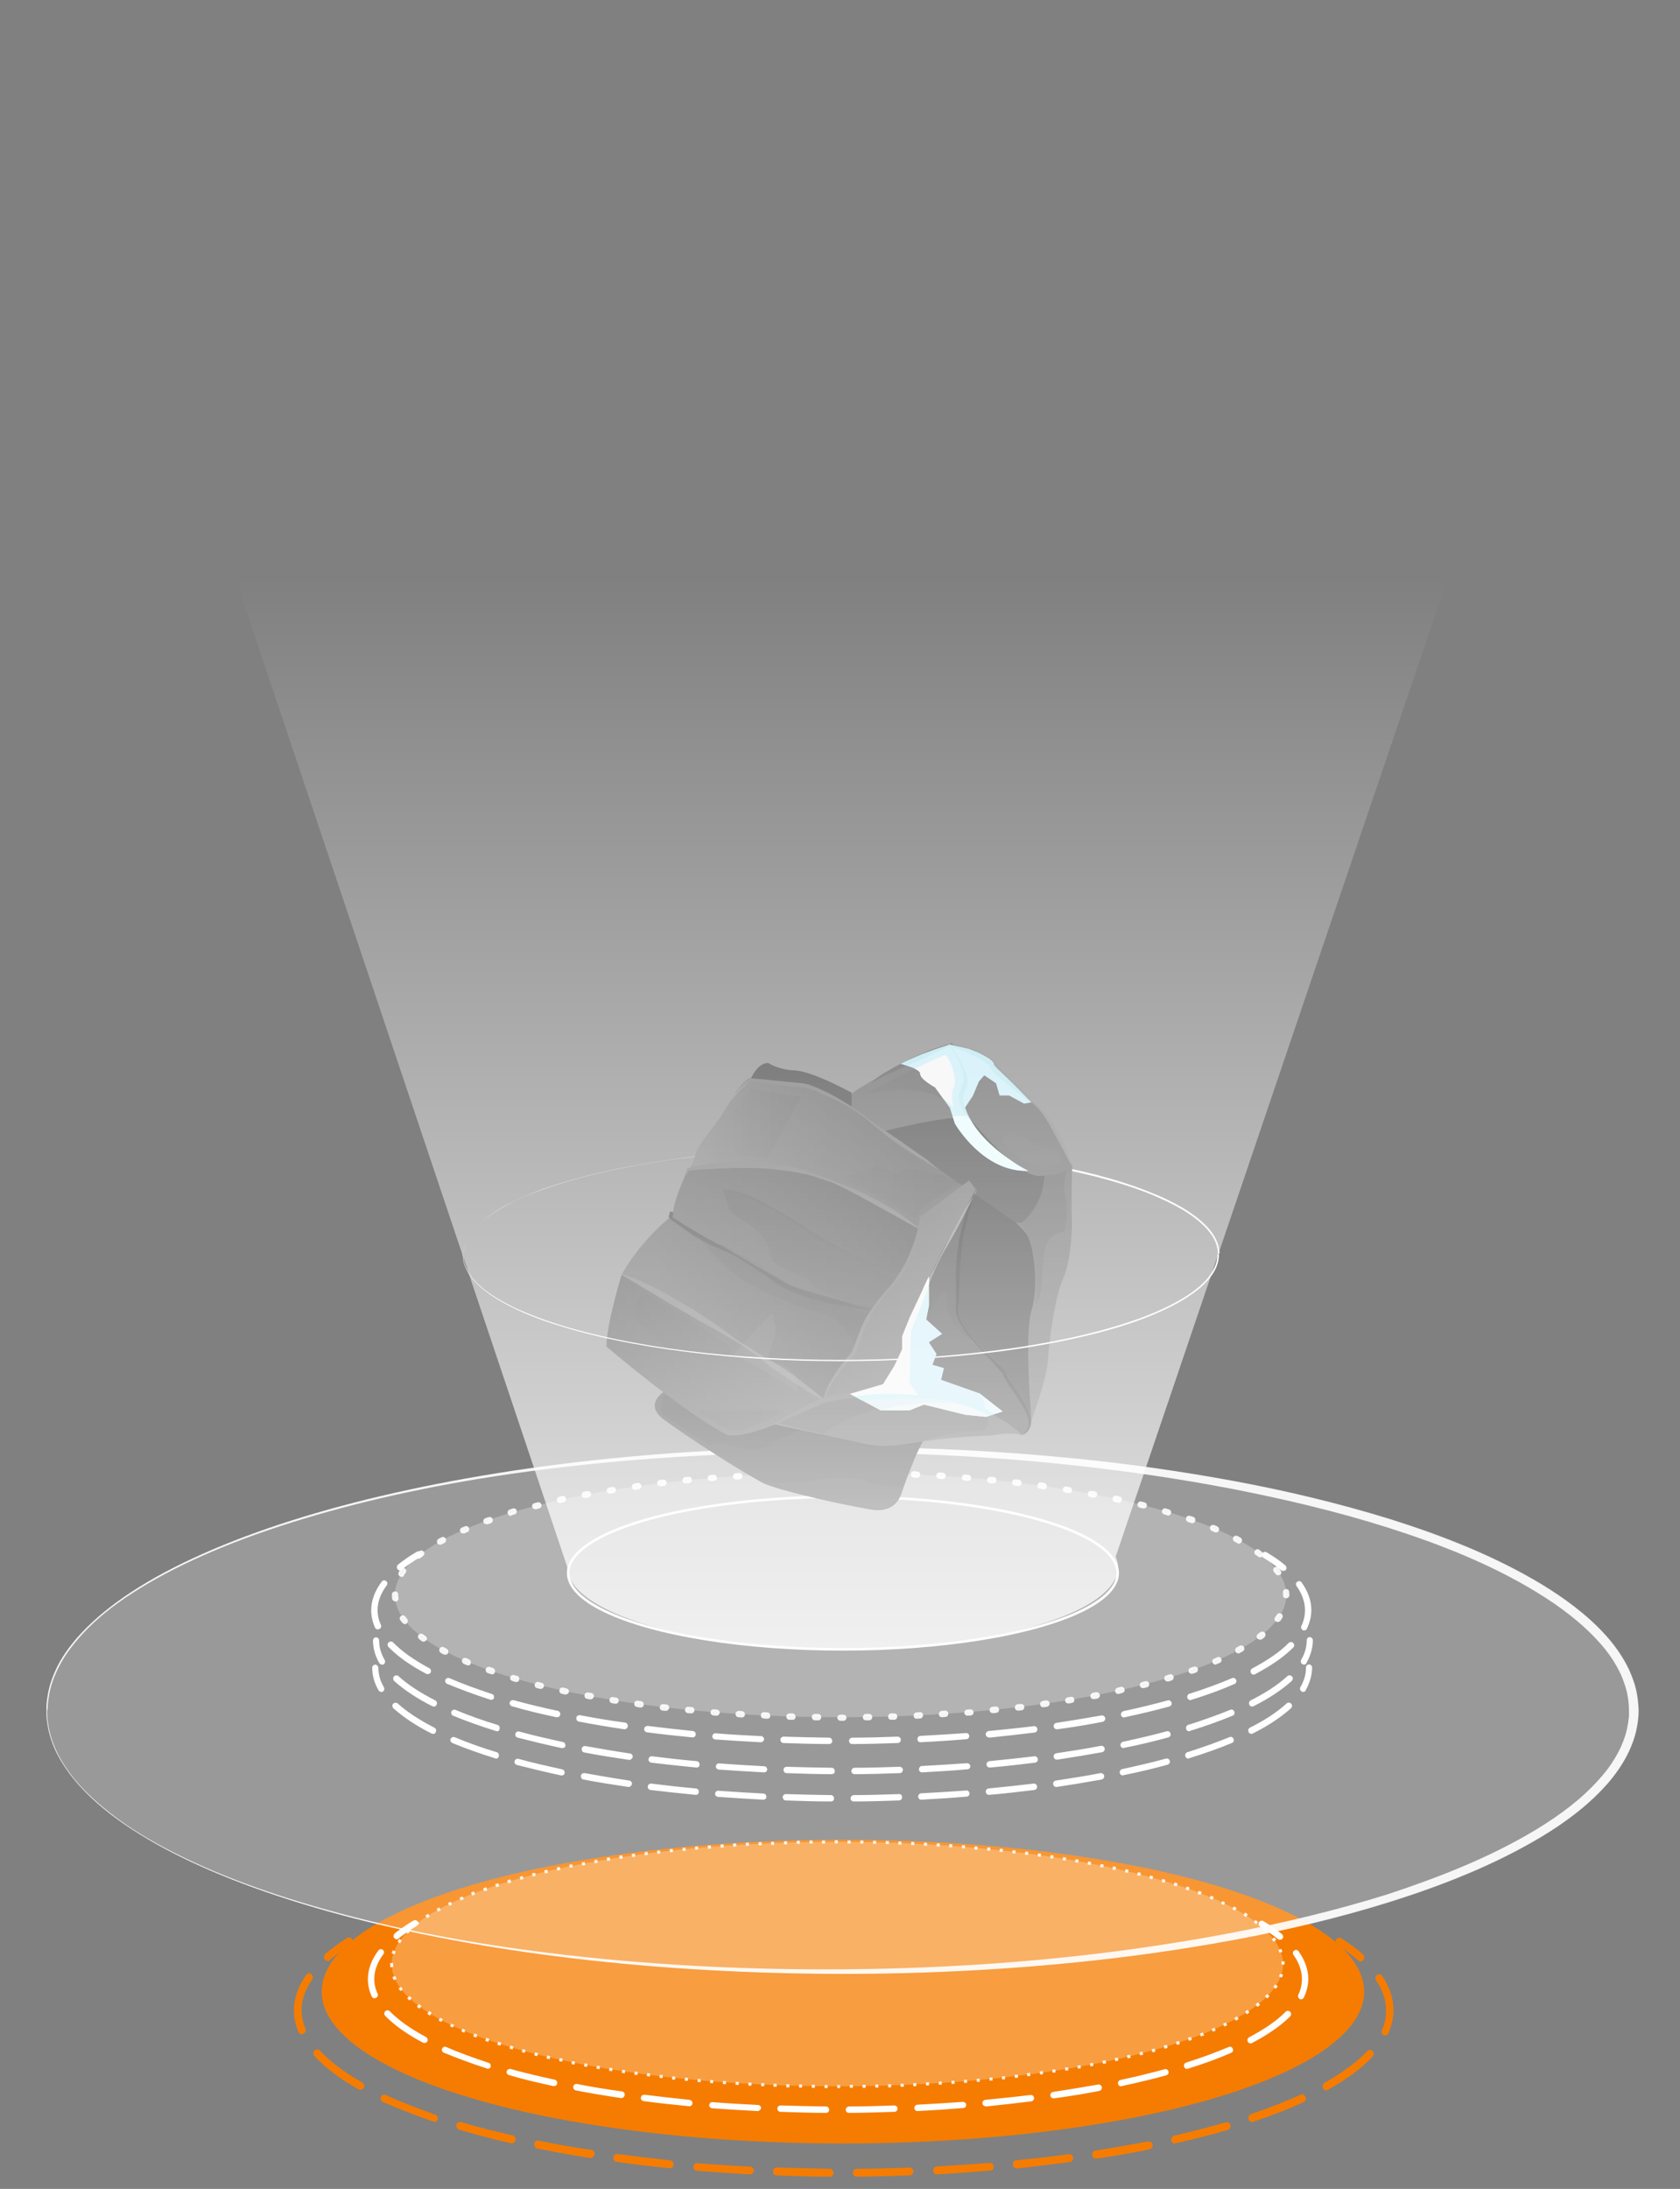 <?xml version="1.0" encoding="utf-8"?>
<!-- Generator: Adobe Illustrator 19.2.1, SVG Export Plug-In . SVG Version: 6.00 Build 0)  -->
<svg version="1.1" id="Capa_1" xmlns="http://www.w3.org/2000/svg" xmlns:xlink="http://www.w3.org/1999/xlink" x="0px" y="0px"
	 viewBox="0 0 658.5 857.6" style="enable-background:new 0 0 658.5 857.6;" xml:space="preserve">
<rect x="0" y="0" width="658.5" height="857.6" fill="#808080" stroke="none"/>
<style type="text/css">
	.st0{fill:#F57C00;}
	.st1{opacity:0.25;fill:#FFFFFF;enable-background:new    ;}
	.st2{fill:#FFFFFF;}
	.st3{opacity:0.9;fill:#FFFFFF;enable-background:new    ;}
	.st4{opacity:0.2;fill:#FFFFFF;enable-background:new    ;}
	.st5{opacity:0.91;fill:#FFFFFF;enable-background:new    ;}
	.st6{fill:none;stroke:#FFFFFF;stroke-miterlimit:10;}
	.st7{display:none;}
	.st8{display:inline;opacity:0.8;fill:url(#SVGID_1_);enable-background:new    ;}
	.st9{fill:#262626;}
	.st10{fill:#2D2D2D;}
	.st11{fill:#1E1E1E;}
	.st12{fill:#5B5A5B;}
	.st13{fill:#353535;}
	.st14{fill:url(#SVGID_2_);}
	.st15{fill:url(#SVGID_3_);}
	.st16{fill:#545454;}
	.st17{fill:url(#SVGID_4_);}
	.st18{fill:url(#SVGID_5_);}
	.st19{fill:#666666;}
	.st20{fill:#494949;}
	.st21{fill:#636363;}
	.st22{opacity:0.2;enable-background:new    ;}
	.st23{opacity:0.12;enable-background:new    ;}
	.st24{opacity:0.1;enable-background:new    ;}
	.st25{opacity:7.000000e-02;enable-background:new    ;}
	.st26{fill:#282828;}
	.st27{opacity:5.000000e-02;fill:#FFFFFF;enable-background:new    ;}
	.st28{opacity:0.51;fill:#3A3A3A;enable-background:new    ;}
	.st29{fill:#3A3A3A;}
	.st30{opacity:0.25;fill:url(#SVGID_6_);enable-background:new    ;}
	.st31{opacity:0.25;fill:url(#SVGID_7_);enable-background:new    ;}
	.st32{opacity:0.25;fill:url(#SVGID_8_);enable-background:new    ;}
	.st33{opacity:0.25;fill:url(#SVGID_9_);enable-background:new    ;}
	.st34{fill:#161616;}
	.st35{fill:#686868;}
	.st36{fill:url(#SVGID_10_);}
	.st37{fill:#5B5B5B;}
	.st38{fill:#848384;}
	.st39{fill:#565656;}
	.st40{opacity:2.000000e-02;fill:#FFFFFF;enable-background:new    ;}
	.st41{fill:#7A7A7A;}
	.st42{clip-path:url(#SVGID_12_);}
	.st43{fill:#C6EBF7;}
	.st44{fill:#B4E5ED;}
	.st45{fill:#F4F4F4;}
	.st46{fill:#E6FAFC;enable-background:new    ;}
	.st47{clip-path:url(#SVGID_14_);fill:#F4F4F4;}
	.st48{clip-path:url(#SVGID_14_);}
	.st49{fill:#DCF3F9;}
	.st50{fill:#E4EFF2;}
	.st51{opacity:0.2;fill:#A4DFED;enable-background:new    ;}
	.st52{opacity:0.12;fill:#FFFFFF;enable-background:new    ;}
	.st53{fill:#D3D3D3;}
	.st54{fill:#BCECF7;}
	.st55{opacity:0.8;fill:url(#SVGID_15_);enable-background:new    ;}
</style>
<g id="_x30_1">
	<g>
		<ellipse class="st0" cx="330.4" cy="780.3" rx="204.3" ry="59.5"/>
		<ellipse class="st1" cx="328.2" cy="769.5" rx="174.7" ry="47.9"/>
		<g>
			<path class="st2" d="M155.5,759.8c-0.4,0-0.7-0.2-1-0.5c-0.4-0.5-0.3-1.3,0.2-1.8c2.1-1.7,4.6-3.4,7.3-5c0.6-0.4,1.4-0.2,1.7,0.4
				c0.4,0.6,0.2,1.4-0.4,1.7c-2.6,1.6-5,3.2-7,4.8C156.1,759.7,155.8,759.8,155.5,759.8z"/>
			<path class="st2" d="M332.7,827.8c-0.7,0-1.2-0.6-1.2-1.2c0-0.7,0.5-1.2,1.2-1.3c6,0,12-0.2,17.8-0.4c0.7,0,1.3,0.5,1.3,1.2
				s-0.5,1.3-1.2,1.3C344.8,827.6,338.7,827.8,332.7,827.8L332.7,827.8z M323.8,827.8L323.8,827.8c-6,0-12-0.2-17.9-0.4
				c-0.7,0-1.2-0.6-1.2-1.3s0.6-1.2,1.3-1.2c5.9,0.2,11.9,0.3,17.8,0.4c0.7,0,1.2,0.6,1.2,1.3C325,827.3,324.5,827.8,323.8,827.8z
				 M359.6,827.1c-0.7,0-1.2-0.5-1.2-1.2s0.5-1.3,1.2-1.3c6-0.3,12-0.7,17.8-1.1c0.7,0,1.3,0.5,1.3,1.1c0.1,0.7-0.5,1.3-1.1,1.3
				C371.6,826.4,365.6,826.8,359.6,827.1L359.6,827.1z M297,827.1C297,827.1,296.9,827.1,297,827.1c-6-0.3-12.1-0.7-17.9-1.1
				c-0.7-0.1-1.2-0.7-1.1-1.3c0.1-0.7,0.7-1.2,1.3-1.1c5.9,0.5,11.9,0.8,17.8,1.1c0.7,0,1.2,0.6,1.2,1.3
				C298.2,826.5,297.6,827.1,297,827.1z M386.3,825.2c-0.6,0-1.2-0.5-1.2-1.1c-0.1-0.7,0.4-1.3,1.1-1.4c6-0.6,12-1.2,17.7-1.9
				c0.7-0.1,1.3,0.4,1.4,1.1s-0.4,1.3-1.1,1.4c-5.8,0.7-11.8,1.4-17.8,2C386.4,825.2,386.4,825.2,386.3,825.2z M270.2,825.2h-0.1
				c-6-0.6-12-1.2-17.8-2c-0.7-0.1-1.2-0.7-1.1-1.4c0.1-0.7,0.7-1.1,1.4-1.1c5.8,0.7,11.7,1.4,17.7,2c0.7,0.1,1.2,0.7,1.1,1.4
				C271.4,824.7,270.9,825.2,270.2,825.2z M412.9,822.1c-0.6,0-1.1-0.4-1.2-1.1s0.4-1.3,1.1-1.4c6-0.9,11.9-1.9,17.6-2.9
				c0.7-0.1,1.3,0.3,1.5,1c0.1,0.7-0.3,1.3-1,1.5c-5.7,1.1-11.6,2.1-17.7,2.9C413.1,822.1,413,822.1,412.9,822.1z M243.6,822
				c-0.1,0-0.1,0-0.2,0c-6.1-0.9-12-1.9-17.7-3c-0.7-0.1-1.1-0.8-1-1.5s0.8-1.1,1.5-1c5.6,1.1,11.6,2.1,17.6,2.9
				c0.7,0.1,1.1,0.7,1.1,1.4C244.7,821.5,244.2,822,243.6,822z M439.4,817.4c-0.6,0-1.1-0.4-1.2-1c-0.1-0.7,0.3-1.3,1-1.5
				c6.1-1.3,11.9-2.7,17.3-4.2c0.6-0.2,1.3,0.2,1.5,0.9s-0.2,1.3-0.9,1.5c-5.5,1.5-11.3,2.9-17.4,4.2
				C439.5,817.4,439.4,817.4,439.4,817.4z M217.2,817.3c-0.1,0-0.2,0-0.3,0c-6.1-1.3-12-2.7-17.4-4.3c-0.7-0.2-1.1-0.9-0.9-1.5
				c0.2-0.7,0.9-1,1.5-0.9c5.4,1.5,11.2,2.9,17.3,4.2c0.7,0.1,1.1,0.8,1,1.5C218.3,816.9,217.8,817.3,217.2,817.3z M465.3,810.6
				c-0.5,0-1-0.3-1.2-0.9c-0.2-0.7,0.2-1.4,0.8-1.6c6.1-1.9,11.7-4,16.7-6.1c0.6-0.3,1.4,0,1.6,0.7c0.3,0.6,0,1.4-0.7,1.6
				c-5,2.2-10.7,4.3-16.9,6.2C465.6,810.6,465.4,810.6,465.3,810.6z M191.2,810.5c-0.1,0-0.3,0-0.4-0.1c-6.2-2-11.8-4.1-16.9-6.2
				c-0.6-0.3-0.9-1-0.6-1.6c0.3-0.6,1-0.9,1.6-0.6c5,2.2,10.6,4.2,16.6,6.2c0.7,0.2,1,0.9,0.8,1.6
				C192.3,810.1,191.8,810.5,191.2,810.5z M490.2,800.6c-0.4,0-0.9-0.2-1.1-0.7c-0.3-0.6-0.1-1.4,0.5-1.7c6-3.2,10.9-6.5,14.3-10
				c0.5-0.5,1.3-0.5,1.8,0s0.5,1.3,0,1.8c-3.6,3.6-8.6,7.1-14.9,10.4C490.6,800.6,490.4,800.6,490.2,800.6z M166.4,800.4
				c-0.2,0-0.4,0-0.6-0.1c-6.3-3.3-11.3-6.9-14.8-10.5c-0.5-0.5-0.5-1.3,0-1.8s1.3-0.5,1.8,0c3.4,3.5,8.2,6.9,14.2,10.1
				c0.6,0.3,0.8,1.1,0.5,1.7C167.3,800.2,166.9,800.4,166.4,800.4z M510,783.3c-0.2,0-0.4,0-0.5-0.1c-0.6-0.3-0.9-1-0.6-1.7
				c1-2,1.4-4.1,1.4-6.2c0-3.1-1.1-6.3-3.3-9.4c-0.4-0.6-0.3-1.3,0.3-1.7c0.6-0.4,1.3-0.3,1.7,0.3c2.5,3.5,3.8,7.2,3.8,10.8
				c0,2.4-0.6,4.9-1.7,7.2C510.9,783,510.5,783.3,510,783.3z M146.8,782.9c-0.5,0-0.9-0.3-1.1-0.7c-1-2.2-1.5-4.5-1.5-6.8
				c0-3.8,1.4-7.6,4.1-11.2c0.4-0.6,1.2-0.7,1.7-0.3c0.6,0.4,0.7,1.2,0.3,1.7c-2.4,3.2-3.6,6.5-3.6,9.7c0,1.9,0.4,3.9,1.3,5.8
				c0.3,0.6,0,1.4-0.6,1.6C147.1,782.9,147,782.9,146.8,782.9z"/>
			<path class="st2" d="M501.7,760c-0.3,0-0.6-0.1-0.8-0.3c-2-1.6-4.4-3.3-7-4.9c-0.6-0.4-0.8-1.1-0.4-1.7c0.4-0.6,1.1-0.8,1.7-0.4
				c2.7,1.6,5.2,3.3,7.3,5.1c0.5,0.4,0.6,1.2,0.2,1.8C502.4,759.8,502.1,760,501.7,760z"/>
		</g>
		<path class="st3" d="M328.2,818.1l-0.1-1.2h0.1h1.1v1.2H328.2z M324.4,818.1h-1.2v-1.2h1.2V818.1z M333.1,818v-1.2h1.2v1.2H333.1z
			 M319.4,818h-1.2v-1.2h1.2V818z M338.1,818v-1.2h1.2v1.2H338.1z M314.4,817.9h-1.2v-1.2h1.2V817.9z M343.1,817.9v-1.2h1.2v1.2
			H343.1z M309.4,817.8h-1.2v-1.2h1.2V817.8z M348.1,817.8v-1.2h1.2v1.2H348.1z M304.4,817.6h-1.2v-1.2h1.2V817.6z M353,817.6v-1.2
			h1.2l0.1,1.2H353z M299.5,817.4l-1.2-0.1l0.1-1.2l1.2,0.1L299.5,817.4z M358,817.4l-0.1-1.2l1.2-0.1l0.1,1.2L358,817.4z
			 M294.5,817.2l-1.2-0.1l0.1-1.2l1.2,0.1L294.5,817.2z M363,817.1l-0.1-1.2l1.2-0.1l0.1,1.2L363,817.1z M289.5,816.9l-1.2-0.1
			l0.1-1.2l1.2,0.1L289.5,816.9z M368,816.8l-0.1-1.2l1.2-0.1l0.1,1.2L368,816.8z M284.5,816.6l-1.2-0.1l0.1-1.2l1.2,0.1
			L284.5,816.6z M373,816.5l-0.1-1.2l1.2-0.1l0.1,1.2L373,816.5z M279.5,816.2l-1.2-0.1l0.1-1.2l1.2,0.1L279.5,816.2z M377.9,816.1
			l-0.1-1.2l1.2-0.1l0.1,1.2L377.9,816.1z M274.6,815.8l-1.2-0.1l0.1-1.2l1.2,0.1L274.6,815.8z M382.9,815.7l-0.1-1.2l1.2-0.1
			l0.1,1.2L382.9,815.7z M269.6,815.3l-1.2-0.1l0.1-1.2l1.2,0.1L269.6,815.3z M387.9,815.2l-0.1-1.2l1.2-0.1l0.1,1.2L387.9,815.2z
			 M264.6,814.8l-1.2-0.1l0.1-1.2l1.2,0.1L264.6,814.8z M392.8,814.7l-0.1-1.2l1.2-0.1l0.1,1.2L392.8,814.7z M259.7,814.2l-1.2-0.1
			l0.1-1.2l1.2,0.1L259.7,814.2z M397.8,814.1l-0.1-1.2l1.2-0.1l0.2,1.2L397.8,814.1z M254.7,813.6l-1.2-0.2l0.2-1.2l1.2,0.2
			L254.7,813.6z M402.7,813.5l-0.2-1.2l1.2-0.2l0.2,1.2L402.7,813.5z M249.8,813l-1.2-0.2l0.2-1.2l1.2,0.2L249.8,813z M407.7,812.8
			l-0.2-1.2l1.2-0.2l0.2,1.2L407.7,812.8z M244.9,812.3l-1.2-0.2l0.2-1.2l1.2,0.2L244.9,812.3z M412.6,812.1l-0.2-1.2l1.2-0.2
			l0.2,1.2L412.6,812.1z M239.9,811.5l-1.2-0.2l0.2-1.2l1.2,0.2L239.9,811.5z M417.6,811.3l-0.2-1.2l1.2-0.2l0.2,1.2L417.6,811.3z
			 M235,810.7l-1.2-0.2l0.2-1.2l1.2,0.2L235,810.7z M422.5,810.5l-0.2-1.2l1.2-0.2l0.2,1.2L422.5,810.5z M230.1,809.8l-1.2-0.2
			l0.2-1.2l1.2,0.2L230.1,809.8z M427.4,809.6l-0.2-1.2l1.2-0.2l0.2,1.2L427.4,809.6z M225.2,808.9l-1.2-0.2l0.2-1.2l1.2,0.2
			L225.2,808.9z M432.3,808.6l-0.2-1.2l1.2-0.2l0.3,1.2L432.3,808.6z M220.3,807.8l-1.2-0.3l0.3-1.2l1.2,0.3L220.3,807.8z
			 M437.2,807.6l-0.3-1.2l1.2-0.3l0.3,1.2L437.2,807.6z M215.4,806.8l-1.2-0.3l0.3-1.2l1.2,0.3L215.4,806.8z M442,806.5l-0.3-1.2
			l1.2-0.3l0.3,1.2L442,806.5z M210.6,805.6l-1.2-0.3l0.3-1.2l1.2,0.3L210.6,805.6z M446.9,805.3l-0.3-1.2l1.2-0.3l0.3,1.2
			L446.9,805.3z M205.7,804.3l-1.2-0.3l0.3-1.2l1.2,0.3L205.7,804.3z M451.7,804.1l-0.3-1.2l1.2-0.3l0.3,1.2L451.7,804.1z
			 M200.9,803l-1.2-0.4l0.4-1.2l1.2,0.4L200.9,803z M456.5,802.7l-0.4-1.2l1.2-0.4l0.4,1.2L456.5,802.7z M196.1,801.5l-1.2-0.4
			l0.4-1.2l1.2,0.4L196.1,801.5z M461.3,801.2l-0.4-1.2l1.2-0.4l0.4,1.2L461.3,801.2z M191.4,800l-1.2-0.4l0.4-1.2l1.2,0.4
			L191.4,800z M466,799.6l-0.4-1.2l1.2-0.4l0.4,1.2L466,799.6z M186.7,798.3l-1.2-0.4l0.4-1.2l1.2,0.4L186.7,798.3z M470.7,797.9
			l-0.4-1.2c0.4-0.1,0.8-0.3,1.2-0.4l0.5,1.2C471.5,797.6,471.1,797.7,470.7,797.9z M182,796.4l-1.2-0.5l0.5-1.1l1.1,0.5L182,796.4z
			 M475.4,796l-0.5-1.1c0.4-0.2,0.8-0.3,1.1-0.5l0.5,1.1C476.1,795.7,475.8,795.9,475.4,796z M177.5,794.4c-0.4-0.2-0.8-0.4-1.1-0.5
			l0.5-1.1c0.4,0.2,0.7,0.4,1.1,0.5L177.5,794.4z M479.9,794l-0.5-1.1c0.4-0.2,0.7-0.4,1.1-0.5l0.5,1.1
			C480.7,793.6,480.3,793.8,479.9,794z M173,792.2c-0.4-0.2-0.7-0.4-1.1-0.6l0.6-1.1c0.4,0.2,0.7,0.4,1.1,0.6L173,792.2z
			 M484.4,791.7l-0.6-1.1c0.4-0.2,0.7-0.4,1.1-0.6l0.6,1.1C485.1,791.3,484.8,791.5,484.4,791.7z M168.6,789.7
			c-0.4-0.2-0.7-0.4-1.1-0.7l0.7-1.1c0.3,0.2,0.7,0.4,1,0.6L168.6,789.7z M488.7,789.2l-0.7-1.1c0.4-0.2,0.7-0.4,1-0.7l0.7,1
			C489.5,788.7,489.1,788.9,488.7,789.2z M164.4,787c-0.3-0.3-0.7-0.5-1-0.8l0.8-1c0.3,0.2,0.7,0.5,1,0.7L164.4,787z M492.9,786.3
			l-0.8-1c0.3-0.3,0.7-0.5,1-0.8l0.8,1C493.6,785.8,493.2,786.1,492.9,786.3z M160.5,783.8c-0.3-0.3-0.6-0.6-0.9-0.9l0.9-0.9
			c0.3,0.3,0.6,0.6,0.9,0.8L160.5,783.8z M496.7,783l-0.9-0.9c0.3-0.3,0.6-0.6,0.9-0.9l0.9,0.9C497.3,782.4,497,782.7,496.7,783z
			 M157,780.1c-0.3-0.3-0.5-0.7-0.8-1l1-0.7c0.2,0.3,0.5,0.6,0.7,1L157,780.1z M500.1,779.2l-1-0.7c0.2-0.3,0.5-0.7,0.7-1l1.1,0.7
			C500.5,778.5,500.3,778.9,500.1,779.2z M154.3,775.8c-0.2-0.4-0.3-0.8-0.5-1.2l1.2-0.4c0.1,0.4,0.3,0.7,0.5,1.1L154.3,775.8z
			 M502.5,774.8l-1.2-0.4c0.1-0.4,0.3-0.8,0.4-1.1l1.2,0.3C502.8,773.9,502.7,774.3,502.5,774.8z M153,770.8c0-0.4-0.1-0.9-0.1-1.3
			v-0.4h1.2v0.3c0,0.4,0,0.8,0.1,1.2L153,770.8z M503.5,769.7h-1.2v-0.2c0-0.3,0-0.7,0-1l1.2-0.1c0,0.4,0,0.7,0,1.1V769.7z
			 M154.7,765.7l-1.2-0.4c0.1-0.4,0.3-0.8,0.4-1.2l1.2,0.5C155,765,154.9,765.3,154.7,765.7z M501.5,765.1c-0.1-0.4-0.3-0.7-0.4-1.1
			l1.1-0.5c0.2,0.4,0.3,0.8,0.5,1.2L501.5,765.1z M156.8,761.4l-1-0.7c0.2-0.4,0.5-0.7,0.7-1.1l1,0.7
			C157.2,760.8,157,761.1,156.8,761.4z M499.2,760.8c-0.2-0.3-0.5-0.7-0.7-1l1-0.8c0.3,0.3,0.5,0.7,0.8,1L499.2,760.8z M159.8,757.6
			l-0.9-0.9c0.3-0.3,0.6-0.6,0.9-0.9l0.9,0.9C160.4,757.1,160.1,757.4,159.8,757.6z M496.1,757.1c-0.3-0.3-0.6-0.6-0.9-0.8l0.8-0.9
			c0.3,0.3,0.6,0.6,0.9,0.9L496.1,757.1z M163.4,754.4l-0.8-1c0.3-0.3,0.7-0.5,1-0.8l0.7,1C164.1,753.9,163.8,754.1,163.4,754.4z
			 M492.4,753.9c-0.3-0.2-0.6-0.5-1-0.7l0.7-1c0.3,0.3,0.7,0.5,1,0.8L492.4,753.9z M167.4,751.5l-0.7-1c0.3-0.2,0.7-0.5,1.1-0.7
			l0.7,1.1C168.1,751.1,167.8,751.3,167.4,751.5z M488.4,751.1c-0.3-0.2-0.7-0.4-1-0.7l0.6-1.1c0.4,0.2,0.7,0.4,1.1,0.7L488.4,751.1
			z M171.7,749l-0.6-1.1c0.4-0.2,0.7-0.4,1.1-0.6l0.6,1.1C172.4,748.6,172,748.8,171.7,749z M484.1,748.6c-0.4-0.2-0.7-0.4-1.1-0.6
			l0.6-1.1c0.4,0.2,0.7,0.4,1.1,0.6L484.1,748.6z M176.1,746.7l-0.5-1.1c0.4-0.2,0.7-0.4,1.1-0.5l0.5,1.1
			C176.8,746.3,176.4,746.5,176.1,746.7z M479.7,746.4c-0.4-0.2-0.7-0.4-1.1-0.5l0.5-1.1c0.4,0.2,0.8,0.4,1.1,0.5L479.7,746.4z
			 M180.6,744.6l-0.5-1.1c0.4-0.2,0.8-0.3,1.2-0.5l0.5,1.1C181.3,744.3,180.9,744.4,180.6,744.6z M475.2,744.3
			c-0.4-0.2-0.8-0.3-1.1-0.5l0.5-1.1c0.4,0.2,0.8,0.3,1.2,0.5L475.2,744.3z M185.1,742.7l-0.5-1.2l1.2-0.5l0.4,1.2L185.1,742.7z
			 M470.6,742.4l-1.2-0.4l0.4-1.2l1.2,0.4L470.6,742.4z M189.8,741l-0.4-1.2l1.2-0.4l0.4,1.2L189.8,741z M465.9,740.7l-1.2-0.4
			l0.4-1.2l1.2,0.4L465.9,740.7z M194.5,739.4l-0.4-1.2l1.2-0.4l0.4,1.2L194.5,739.4z M461.2,739.1l-1.2-0.4l0.4-1.2l1.2,0.4
			L461.2,739.1z M199.2,737.9l-0.4-1.2l1.2-0.4l0.4,1.2L199.2,737.9z M456.5,737.7l-1.2-0.4l0.3-1.2l1.2,0.4L456.5,737.7z
			 M204,736.5l-0.3-1.2l1.2-0.3l0.3,1.2L204,736.5z M451.7,736.3l-1.2-0.3l0.3-1.2l1.2,0.3L451.7,736.3z M208.8,735.2l-0.3-1.2
			l1.2-0.3l0.3,1.2L208.8,735.2z M446.9,735l-1.2-0.3l0.3-1.2l1.2,0.3L446.9,735z M213.6,734l-0.3-1.2l1.2-0.3l0.3,1.2L213.6,734z
			 M442.1,733.8l-1.2-0.3l0.3-1.2l1.2,0.3L442.1,733.8z M218.5,732.9l-0.3-1.2l1.2-0.3l0.3,1.2L218.5,732.9z M437.2,732.7l-1.2-0.3
			l0.3-1.2l1.2,0.3L437.2,732.7z M223.3,731.8l-0.2-1.2l1.2-0.2l0.2,1.2L223.3,731.8z M432.4,731.7l-1.2-0.2l0.2-1.2l1.2,0.2
			L432.4,731.7z M228.2,730.9l-0.2-1.2l1.2-0.2l0.2,1.2L228.2,730.9z M427.5,730.7l-1.2-0.2l0.2-1.2l1.2,0.2L427.5,730.7z
			 M233.1,730l-0.2-1.2l1.2-0.2l0.2,1.2L233.1,730z M422.6,729.8l-1.2-0.2l0.2-1.2l1.2,0.2L422.6,729.8z M238,729.1l-0.2-1.2
			l1.2-0.2l0.2,1.2L238,729.1z M417.7,729l-1.2-0.2l0.2-1.2l1.2,0.2L417.7,729z M242.9,728.3l-0.2-1.2l1.2-0.2l0.2,1.2L242.9,728.3z
			 M412.8,728.2l-1.2-0.2l0.2-1.2l1.2,0.2L412.8,728.2z M247.8,727.6l-0.2-1.2l1.2-0.2l0.2,1.2L247.8,727.6z M407.9,727.5l-1.2-0.2
			l0.2-1.2l1.2,0.2L407.9,727.5z M252.8,726.9l-0.2-1.2l1.2-0.2l0.2,1.2L252.8,726.9z M402.9,726.8l-1.2-0.2l0.2-1.2l1.2,0.2
			L402.9,726.8z M257.7,726.3l-0.2-1.2l1.2-0.1l0.1,1.2L257.7,726.3z M398,726.2l-1.2-0.1l0.1-1.2l1.2,0.1L398,726.2z M262.6,725.7
			l-0.1-1.2l1.2-0.1l0.1,1.2L262.6,725.7z M393,725.6l-1.2-0.1l0.1-1.2l1.2,0.1L393,725.6z M267.6,725.2l-0.1-1.2l1.2-0.1l0.1,1.2
			L267.6,725.2z M388.1,725.1l-1.2-0.1l0.1-1.2l1.2,0.1L388.1,725.1z M272.5,724.7l-0.1-1.2l1.2-0.1l0.1,1.2L272.5,724.7z
			 M383.1,724.7l-1.2-0.1l0.1-1.2l1.2,0.1L383.1,724.7z M277.5,724.3l-0.1-1.2l1.2-0.1l0.1,1.2L277.5,724.3z M378.2,724.2l-1.2-0.1
			l0.1-1.2l1.2,0.1L378.2,724.2z M282.5,723.9l-0.1-1.2l1.2-0.1l0.1,1.2L282.5,723.9z M373.2,723.8l-1.2-0.1l0.1-1.2l1.2,0.1
			L373.2,723.8z M287.4,723.5l-0.1-1.2l1.2-0.1l0.1,1.2L287.4,723.5z M368.3,723.5l-1.2-0.1l0.1-1.2l1.2,0.1L368.3,723.5z
			 M292.4,723.2l-0.1-1.2l1.2-0.1l0.1,1.2L292.4,723.2z M363.3,723.2l-1.2-0.1l0.1-1.2l1.2,0.1L363.3,723.2z M297.4,723l-0.1-1.2
			l1.2-0.1l0.1,1.2L297.4,723z M358.3,722.9l-1.2-0.1l0.1-1.2l1.2,0.1L358.3,722.9z M302.3,722.8l-0.1-1.2h1.2v1.2H302.3z
			 M353.3,722.7h-1.2v-1.2h1.2V722.7z M307.3,722.6v-1.2h1.2v1.2H307.3z M348.4,722.5h-1.2v-1.2h1.2V722.5z M312.3,722.4v-1.2h1.2
			v1.2H312.3z M343.4,722.4h-1.2v-1.2h1.2V722.4z M317.3,722.3v-1.2h1.2v1.2H317.3z M338.4,722.3h-1.2v-1.2h1.2V722.3z M322.2,722.3
			v-1.2h1.2v1.2H322.2z M333.4,722.3h-1.2v-1.2h1.2V722.3z M327.2,722.2V721h1.2v1.2H327.2z"/>
		<g>
			<g>
				<path class="st0" d="M128.5,768.3c-0.5,0-0.8-0.2-1.2-0.6c-0.5-0.6-0.4-1.6,0.2-2.2c2.5-2.1,5.4-4.2,8.5-6.2
					c0.7-0.5,1.6-0.2,2,0.5c0.5,0.7,0.2,1.7-0.5,2.1c-3,2-5.8,4-8.2,6C129.2,768.2,128.9,768.3,128.5,768.3z"/>
				<path class="st0" d="M335.7,852.8c-0.8,0-1.4-0.7-1.4-1.5c0-0.9,0.6-1.5,1.4-1.6c7,0,14-0.2,20.8-0.5c0.8,0,1.5,0.6,1.5,1.5
					s-0.6,1.6-1.4,1.6C349.9,852.5,342.7,852.8,335.7,852.8L335.7,852.8z M325.3,852.8L325.3,852.8c-7,0-14-0.2-20.9-0.5
					c-0.8,0-1.4-0.7-1.4-1.6c0-0.9,0.7-1.5,1.5-1.5c6.9,0.2,13.9,0.4,20.8,0.5c0.8,0,1.4,0.7,1.4,1.6
					C326.7,852.1,326.1,852.8,325.3,852.8z M367.2,851.9c-0.8,0-1.4-0.6-1.4-1.5s0.6-1.6,1.4-1.6c7-0.4,14-0.9,20.8-1.4
					c0.8,0,1.5,0.6,1.5,1.4c0.1,0.9-0.6,1.6-1.3,1.6C381.2,851,374.2,851.5,367.2,851.9L367.2,851.9z M294,851.9
					C294,851.9,293.8,851.9,294,851.9c-7-0.4-14.1-0.9-20.9-1.4c-0.8-0.1-1.4-0.9-1.3-1.6c0.1-0.9,0.8-1.5,1.5-1.4
					c6.9,0.6,13.9,1,20.8,1.4c0.8,0,1.4,0.7,1.4,1.6C295.4,851.1,294.7,851.9,294,851.9z M398.4,849.5c-0.7,0-1.4-0.6-1.4-1.4
					c-0.1-0.9,0.5-1.6,1.3-1.7c7-0.7,14-1.5,20.7-2.4c0.8-0.1,1.5,0.5,1.6,1.4s-0.5,1.6-1.3,1.7c-6.8,0.9-13.8,1.7-20.8,2.5
					C398.5,849.5,398.5,849.5,398.4,849.5z M262.6,849.5h-0.1c-7-0.7-14-1.5-20.8-2.5c-0.8-0.1-1.4-0.9-1.3-1.7
					c0.1-0.9,0.8-1.4,1.6-1.4c6.8,0.9,13.7,1.7,20.7,2.5c0.8,0.1,1.4,0.9,1.3,1.7C264,848.9,263.4,849.5,262.6,849.5z M429.5,845.7
					c-0.7,0-1.3-0.5-1.4-1.4s0.5-1.6,1.3-1.7c7-1.1,13.9-2.4,20.6-3.6c0.8-0.1,1.5,0.4,1.8,1.2c0.1,0.9-0.4,1.6-1.2,1.9
					c-6.7,1.4-13.6,2.6-20.7,3.6C429.7,845.7,429.6,845.7,429.5,845.7z M231.5,845.5c-0.1,0-0.1,0-0.2,0c-7.1-1.1-14-2.4-20.7-3.7
					c-0.8-0.1-1.3-1-1.2-1.9s0.9-1.4,1.8-1.2c6.5,1.4,13.6,2.6,20.6,3.6c0.8,0.1,1.3,0.9,1.3,1.7
					C232.8,844.9,232.2,845.5,231.5,845.5z M460.5,839.8c-0.7,0-1.3-0.5-1.4-1.2c-0.1-0.9,0.4-1.6,1.2-1.9
					c7.1-1.6,13.9-3.4,20.2-5.2c0.7-0.2,1.5,0.2,1.8,1.1c0.2,0.9-0.2,1.6-1.1,1.9c-6.4,1.9-13.2,3.6-20.3,5.2
					C460.6,839.8,460.5,839.8,460.5,839.8z M200.7,839.7c-0.1,0-0.2,0-0.4,0c-7.1-1.6-14-3.4-20.3-5.3c-0.8-0.2-1.3-1.1-1.1-1.9
					c0.2-0.9,1.1-1.2,1.8-1.1c6.3,1.9,13.1,3.6,20.2,5.2c0.8,0.1,1.3,1,1.2,1.9C201.9,839.2,201.4,839.7,200.7,839.7z M490.8,831.4
					c-0.6,0-1.2-0.4-1.4-1.1c-0.2-0.9,0.2-1.7,0.9-2c7.1-2.4,13.7-5,19.5-7.6c0.7-0.4,1.6,0,1.9,0.9c0.4,0.7,0,1.7-0.8,2
					c-5.8,2.7-12.5,5.3-19.8,7.7C491.1,831.4,490.9,831.4,490.8,831.4z M170.3,831.3c-0.1,0-0.4,0-0.5-0.1
					c-7.2-2.5-13.8-5.1-19.8-7.7c-0.7-0.4-1.1-1.2-0.7-2c0.4-0.7,1.2-1.1,1.9-0.7c5.8,2.7,12.4,5.2,19.4,7.7c0.8,0.2,1.2,1.1,0.9,2
					C171.5,830.8,171,831.3,170.3,831.3z M519.9,819c-0.5,0-1.1-0.2-1.3-0.9c-0.4-0.7-0.1-1.7,0.6-2.1c7-4,12.7-8.1,16.7-12.4
					c0.6-0.6,1.5-0.6,2.1,0s0.6,1.6,0,2.2c-4.2,4.5-10.1,8.8-17.4,12.9C520.3,819,520.1,819,519.9,819z M141.3,818.7
					c-0.2,0-0.5,0-0.7-0.1c-7.4-4.1-13.2-8.6-17.3-13c-0.6-0.6-0.6-1.6,0-2.2c0.6-0.6,1.5-0.6,2.1,0c4,4.3,9.6,8.6,16.6,12.5
					c0.7,0.4,0.9,1.4,0.6,2.1C142.3,818.5,141.8,818.7,141.3,818.7z M543,797.5c-0.2,0-0.5,0-0.6-0.1c-0.7-0.4-1.1-1.2-0.7-2.1
					c1.2-2.5,1.6-5.1,1.6-7.7c0-3.9-1.3-7.8-3.9-11.7c-0.5-0.7-0.4-1.6,0.4-2.1c0.7-0.5,1.5-0.4,2,0.4c2.9,4.3,4.4,8.9,4.4,13.4
					c0,3-0.7,6.1-2,8.9C544.1,797.1,543.6,797.5,543,797.5z M118.3,797c-0.6,0-1.1-0.4-1.3-0.9c-1.2-2.7-1.8-5.6-1.8-8.4
					c0-4.7,1.6-9.4,4.8-13.9c0.5-0.7,1.4-0.9,2-0.4c0.7,0.5,0.8,1.5,0.4,2.1c-2.8,4-4.2,8.1-4.2,12c0,2.4,0.5,4.8,1.5,7.2
					c0.4,0.7,0,1.7-0.7,2C118.7,797,118.6,797,118.3,797z"/>
				<path class="st0" d="M533.3,768.5c-0.4,0-0.7-0.1-0.9-0.4c-2.3-2-5.1-4.1-8.2-6.1c-0.7-0.5-0.9-1.4-0.5-2.1c0.5-0.7,1.3-1,2-0.5
					c3.2,2,6.1,4.1,8.5,6.3c0.6,0.5,0.7,1.5,0.2,2.2C534.1,768.3,533.8,768.5,533.3,768.5z"/>
			</g>
		</g>
	</g>
</g>
<g id="_x30_2">
	<g>
		<ellipse class="st4" cx="330.1" cy="670.2" rx="311.8" ry="103"/>
		<path class="st5" d="M18.5,670.2c0,0,0,0.3,0,1s0,1.7,0.2,3c0.3,2.6,1,6.4,3.1,11.1c2,4.6,5.5,9.9,10.5,15.3
			c5.1,5.3,11.6,10.7,19.5,15.9c15.9,10.3,37.1,19.7,62.3,27.6c25.2,7.9,54.3,14.5,86.4,19.1s67.3,7.5,104.4,8.2
			c37.2,0.7,76.4-0.6,116.7-5c20.1-2.2,40.5-5.2,61-9.1c20.4-3.9,41-8.8,61.2-15.1c20.3-6.7,40.3-14.5,58.5-25.5
			c9-5.5,17.6-11.8,24.5-19.6c3.5-3.8,6.4-8.1,8.5-12.6c1-2.3,1.9-4.6,2.4-7c0.2-1.2,0.5-2.4,0.6-3.6c0.1-0.6,0.2-1.2,0.2-1.8v-0.9
			v-0.5c0-0.1,0-0.4,0-0.3c0-2.9-0.3-4.9-0.8-7.4c-0.6-2.4-1.4-4.7-2.4-7c-2.1-4.5-5-8.8-8.5-12.6c-6.9-7.7-15.5-14.1-24.5-19.6
			c-18.2-11.1-38.2-18.9-58.3-25.3c-20.2-6.4-40.7-11.2-61.2-15.2c-20.4-3.9-40.8-6.9-61-9.1c-40.3-4.4-79.6-5.7-116.7-5
			c-37.2,0.7-72.3,3.6-104.4,8.2c-32.1,4.6-61.3,11.2-86.4,19.1c-25.2,7.9-46.4,17.3-62.3,27.6c-8,5.1-14.5,10.5-19.5,15.9
			S24,650.6,22,655.3c-2.1,4.6-2.8,8.5-3.1,11.1c-0.2,1.3-0.2,2.3-0.2,2.9C18.6,669.9,18.5,670.2,18.5,670.2L18.5,670.2z
			 M18.2,670.2c0,0,0-0.3,0-1s0-1.7,0.2-3c0.3-2.6,1-6.5,3.1-11.2c2-4.7,5.5-10,10.6-15.4s11.6-10.8,19.6-16
			c15.9-10.4,37.2-19.8,62.3-27.8c25.2-8,54.4-14.6,86.5-19.5c32.2-4.9,67.3-8,104.6-9c37.2-1,76.6,0.1,117,4.2
			c20.2,2,40.7,4.9,61.3,8.7c20.6,3.8,41.2,8.7,61.6,15c20.3,6.4,40.6,14.3,59.1,25.4c9.2,5.6,18.1,12.1,25.4,20.2
			c3.6,4,6.8,8.6,9.1,13.5c1.1,2.5,2.1,5.1,2.7,7.7c0.6,2.7,0.9,5.4,1,8.1c0,2.8-0.4,5.5-1,8.2s-1.6,5.2-2.7,7.7
			c-2.3,4.9-5.5,9.5-9.1,13.5c-7.3,8.1-16.1,14.6-25.4,20.2c-18.6,11.1-38.8,19-59.1,25.4c-20.4,6.4-41,11.2-61.6,15
			s-41.1,6.7-61.3,8.7c-40.4,4.1-79.8,5.2-117,4.2s-72.4-4.1-104.6-9s-61.3-11.5-86.5-19.5s-46.4-17.4-62.3-27.8
			c-8-5.2-14.5-10.6-19.6-16c-5-5.4-8.5-10.7-10.6-15.4s-2.8-8.6-3.1-11.2c-0.2-1.3-0.2-2.3-0.2-3C18.2,670.6,18.2,670.2,18.2,670.2
			L18.2,670.2z"/>
	</g>
</g>
<g id="_x30_3">
	<g>
		<ellipse class="st1" cx="329.5" cy="624.9" rx="174.7" ry="47.9"/>
		<path class="st3" d="M329.5,674.2c-0.7,0-1.3-0.6-1.3-1.2c0-0.6,0.5-1.2,1.2-1.2h1.2l0,0c0.7,0,1.2,0.6,1.2,1.2
			c0,0.7-0.6,1.2-1.2,1.2H329.5z M320.7,674L320.7,674h-1.3c-0.7,0-1.2-0.6-1.2-1.3s0.5-1.2,1.3-1.2h1.2c0.7,0,1.2,0.6,1.2,1.3
			C321.9,673.5,321.4,674,320.7,674z M339.4,674c-0.7,0-1.2-0.5-1.2-1.2s0.5-1.3,1.2-1.3h1.2c0.7,0,1.3,0.5,1.3,1.2
			s-0.5,1.3-1.2,1.3H339.4L339.4,674z M310.7,673.8L310.7,673.8h-1.3c-0.7,0-1.2-0.6-1.2-1.3s0.6-1.2,1.2-1.2l0,0h1.2
			c0.7,0,1.2,0.6,1.2,1.3C311.9,673.3,311.4,673.8,310.7,673.8z M349.3,673.8c-0.7,0-1.2-0.5-1.2-1.2s0.5-1.3,1.2-1.3h1.2l0,0
			c0.7,0,1.2,0.5,1.2,1.2s-0.5,1.3-1.2,1.3H349.3L349.3,673.8z M300.7,673.4L300.7,673.4l-1.3-0.1c-0.7,0-1.2-0.6-1.2-1.3
			s0.6-1.2,1.3-1.2l1.2,0.1c0.7,0,1.2,0.6,1.2,1.3C302,672.9,301.4,673.4,300.7,673.4z M359.3,673.4c-0.7,0-1.2-0.5-1.2-1.2
			s0.5-1.3,1.2-1.3l1.2-0.1c0.7-0.1,1.3,0.5,1.3,1.2s-0.5,1.3-1.2,1.3L359.3,673.4L359.3,673.4z M290.8,672.9
			C290.8,672.9,290.7,672.9,290.8,672.9l-1.3-0.1c-0.7,0-1.2-0.6-1.2-1.3s0.7-1.2,1.3-1.2l1.2,0.1c0.7,0,1.2,0.6,1.2,1.3
			S291.4,672.9,290.8,672.9z M369.2,672.8c-0.7,0-1.2-0.5-1.2-1.2s0.5-1.3,1.2-1.3l1.2-0.1c0.7,0,1.3,0.5,1.3,1.2s-0.5,1.3-1.2,1.3
			L369.2,672.8C369.3,672.8,369.3,672.8,369.2,672.8z M280.9,672.2C280.8,672.2,280.8,672.2,280.9,672.2l-1.3-0.1
			c-0.7-0.1-1.2-0.7-1.1-1.3c0.1-0.7,0.6-1.2,1.3-1.1l1.2,0.1c0.7,0.1,1.2,0.7,1.1,1.3S281.5,672.2,280.9,672.2z M379.2,672.2
			c-0.6,0-1.2-0.5-1.2-1.1c-0.1-0.7,0.5-1.3,1.1-1.3l1.2-0.1c0.7,0,1.3,0.5,1.3,1.1c0.1,0.7-0.5,1.3-1.1,1.3L379.2,672.2
			L379.2,672.2z M270.9,671.3h-0.1l-1.2-0.1c-0.7-0.1-1.2-0.7-1.1-1.4s0.7-1.2,1.4-1.1l1.2,0.1c0.7,0.1,1.2,0.7,1.1,1.4
			C272.1,670.8,271.6,671.3,270.9,671.3z M389.1,671.2c-0.6,0-1.2-0.5-1.2-1.1c-0.1-0.7,0.4-1.3,1.1-1.4l1.2-0.1
			c0.7-0.1,1.3,0.4,1.4,1.1s-0.4,1.3-1.1,1.4l-1.2,0.1C389.2,671.2,389.1,671.2,389.1,671.2z M261,670.3h-0.1l-1.2-0.1
			c-0.7-0.1-1.2-0.7-1.1-1.4s0.7-1.2,1.4-1.1l1.2,0.1c0.7,0.1,1.2,0.7,1.1,1.4C262.2,669.8,261.6,670.3,261,670.3z M399,670.2
			c-0.6,0-1.2-0.5-1.2-1.1c-0.1-0.7,0.4-1.3,1.1-1.4l1.2-0.1c0.7-0.1,1.3,0.4,1.4,1.1s-0.4,1.3-1.1,1.4l-1.2,0.1
			C399.1,670.2,399,670.2,399,670.2z M251.1,669c-0.1,0-0.1,0-0.2,0l-1.2-0.2c-0.7-0.1-1.2-0.7-1.1-1.4c0.1-0.7,0.7-1.2,1.4-1.1
			l1.2,0.2c0.7,0.1,1.2,0.7,1.1,1.4C252.3,668.7,251.7,669,251.1,669z M408.9,668.9c-0.6,0-1.1-0.4-1.2-1.1s0.4-1.3,1.1-1.4l1.2-0.2
			c0.7-0.1,1.3,0.4,1.4,1.1s-0.4,1.3-1.1,1.4l-1.2,0.2C409,668.9,408.9,668.9,408.9,668.9z M241.3,667.5c-0.1,0-0.1,0-0.2,0
			l-1.2-0.2c-0.7-0.1-1.1-0.8-1-1.4c0.1-0.7,0.7-1.1,1.4-1l1.2,0.2c0.7,0.1,1.1,0.7,1,1.4S241.9,667.5,241.3,667.5z M418.7,667.4
			c-0.6,0-1.1-0.4-1.2-1c-0.1-0.7,0.4-1.3,1-1.4l1.2-0.2c0.7-0.1,1.3,0.3,1.4,1s-0.3,1.3-1,1.4l-1.2,0.2
			C418.9,667.4,418.8,667.4,418.7,667.4z M231.5,665.8c-0.1,0-0.2,0-0.2,0l-1.2-0.2c-0.7-0.1-1.1-0.8-1-1.5s0.8-1.1,1.5-1l1.2,0.2
			c0.7,0.1,1.1,0.8,1,1.5C232.6,665.4,232,665.8,231.5,665.8z M428.6,665.7c-0.6,0-1.1-0.4-1.2-1c-0.1-0.7,0.3-1.3,1-1.5l1.2-0.2
			c0.7-0.1,1.3,0.3,1.5,1c0.1,0.7-0.3,1.3-1,1.5l-1.2,0.2C428.7,665.7,428.6,665.7,428.6,665.7z M221.7,663.9c-0.1,0-0.2,0-0.3,0
			l-1.2-0.3c-0.7-0.1-1.1-0.8-0.9-1.5c0.1-0.7,0.8-1.1,1.5-0.9l1.2,0.3c0.7,0.1,1.1,0.8,1,1.5C222.8,663.5,222.3,663.9,221.7,663.9z
			 M438.3,663.7c-0.6,0-1.1-0.4-1.2-1c-0.1-0.7,0.3-1.3,1-1.5l1.2-0.3c0.7-0.2,1.3,0.3,1.5,0.9c0.2,0.7-0.3,1.3-0.9,1.5l-1.2,0.3
			C438.5,663.7,438.4,663.7,438.3,663.7z M212,661.7c-0.1,0-0.2,0-0.3,0l-1.2-0.3c-0.7-0.2-1.1-0.8-0.9-1.5c0.2-0.7,0.8-1.1,1.5-0.9
			l1.2,0.3c0.7,0.2,1.1,0.8,0.9,1.5C213,661.3,212.5,661.7,212,661.7z M448,661.4c-0.6,0-1.1-0.4-1.2-0.9c-0.2-0.7,0.2-1.3,0.9-1.5
			l1.2-0.3c0.7-0.2,1.3,0.2,1.5,0.9s-0.2,1.3-0.9,1.5l-1.2,0.3C448.2,661.3,448.1,661.4,448,661.4z M202.3,659c-0.1,0-0.2,0-0.3,0
			l-1.2-0.4c-0.7-0.2-1-0.9-0.8-1.5c0.2-0.7,0.9-1,1.5-0.8l1.2,0.3c0.7,0.2,1,0.9,0.8,1.5C203.4,658.8,202.9,659,202.3,659z
			 M457.6,658.8c-0.5,0-1-0.4-1.2-0.9c-0.2-0.7,0.2-1.4,0.8-1.5l1.2-0.4c0.7-0.2,1.4,0.2,1.6,0.8c0.2,0.7-0.2,1.4-0.8,1.6l-1.2,0.4
			C457.9,658.8,457.7,658.8,457.6,658.8z M192.8,656c-0.1,0-0.3,0-0.4-0.1l-1.2-0.4c-0.6-0.2-1-0.9-0.8-1.6c0.2-0.6,0.9-1,1.6-0.8
			l1.2,0.4c0.6,0.2,1,0.9,0.8,1.6C193.8,655.8,193.4,656,192.8,656z M467.1,655.8c-0.5,0-1-0.3-1.2-0.8c-0.2-0.6,0.1-1.4,0.8-1.6
			l1.2-0.4c0.6-0.2,1.4,0.1,1.6,0.7c0.2,0.6-0.1,1.4-0.7,1.6l-1.2,0.4C467.4,655.7,467.3,655.8,467.1,655.8z M183.5,652.5
			c-0.2,0-0.3,0-0.5-0.1l-1.2-0.5c-0.6-0.3-0.9-1-0.7-1.6c0.3-0.6,1-0.9,1.6-0.7l1.1,0.5c0.6,0.3,0.9,1,0.7,1.6
			C184.5,652.2,184,652.5,183.5,652.5z M476.4,652.2c-0.5,0-0.9-0.3-1.1-0.8c-0.3-0.6,0-1.4,0.7-1.6c0.4-0.2,0.8-0.3,1.1-0.5
			c0.6-0.3,1.4,0,1.6,0.6c0.3,0.6,0,1.4-0.6,1.6c-0.4,0.2-0.8,0.3-1.2,0.5C476.7,652,476.6,652.2,476.4,652.2z M174.5,648.3
			c-0.2,0-0.4,0-0.6-0.1c-0.4-0.2-0.8-0.4-1.1-0.6c-0.6-0.3-0.8-1.1-0.5-1.7s1.1-0.8,1.7-0.5c0.4,0.2,0.7,0.4,1.1,0.6
			c0.6,0.3,0.8,1.1,0.5,1.7C175.4,648.2,174.9,648.3,174.5,648.3z M485.4,647.8c-0.4,0-0.9-0.2-1.1-0.7c-0.3-0.6-0.1-1.4,0.5-1.7
			c0.4-0.2,0.7-0.4,1.1-0.6c0.6-0.3,1.4-0.1,1.7,0.5c0.3,0.6,0.1,1.4-0.5,1.7c-0.4,0.2-0.7,0.4-1.1,0.6
			C485.8,647.8,485.6,647.8,485.4,647.8z M166,643.2c-0.3,0-0.5-0.1-0.7-0.2c-0.3-0.3-0.7-0.5-1-0.8c-0.5-0.4-0.7-1.2-0.2-1.7
			c0.4-0.5,1.2-0.6,1.7-0.2c0.3,0.2,0.6,0.5,1,0.7c0.6,0.4,0.7,1.2,0.3,1.7C166.8,642.9,166.4,643.2,166,643.2z M493.8,642.4
			c-0.4,0-0.7-0.2-1-0.5c-0.4-0.5-0.3-1.3,0.2-1.7c0.3-0.2,0.6-0.5,1-0.7c0.5-0.4,1.3-0.3,1.8,0.2c0.4,0.5,0.3,1.3-0.2,1.8
			c-0.3,0.3-0.7,0.5-1,0.8C494.3,642.3,494.1,642.4,493.8,642.4z M158.7,636.3c-0.4,0-0.7-0.2-1-0.5s-0.5-0.7-0.8-1
			c-0.4-0.6-0.3-1.3,0.3-1.7s1.3-0.3,1.7,0.3c0.2,0.3,0.5,0.6,0.7,0.9c0.4,0.5,0.3,1.3-0.2,1.7C159.3,636.3,159,636.3,158.7,636.3z
			 M500.8,635.5c-0.3,0-0.5-0.1-0.7-0.2c-0.6-0.4-0.7-1.2-0.3-1.7c0.2-0.3,0.4-0.6,0.7-1c0.4-0.6,1.1-0.7,1.7-0.4
			c0.6,0.4,0.8,1.1,0.4,1.7c-0.2,0.4-0.5,0.7-0.7,1.1C501.6,635.3,501.2,635.5,500.8,635.5z M154.9,627.4c-0.6,0-1.2-0.5-1.2-1.1
			c0-0.4-0.1-0.9-0.1-1.4v-0.2c0-0.7,0.6-1.2,1.3-1.2s1.2,0.6,1.2,1.3v0.2c0,0.4,0,0.7,0.1,1.1c0.1,0.7-0.4,1.3-1.1,1.4
			C154.9,627.4,154.9,627.4,154.9,627.4z M504.1,626.2c-0.7,0-1.2-0.5-1.2-1.2v-0.1c0-0.3,0-0.7,0-1c-0.1-0.7,0.4-1.3,1.1-1.3
			c0.7-0.1,1.3,0.4,1.3,1.1c0,0.4,0.1,0.8,0.1,1.2C505.4,625.7,504.8,626.2,504.1,626.2z M157.4,617.8c-0.2,0-0.5-0.1-0.7-0.2
			c-0.6-0.4-0.7-1.1-0.4-1.7c0.2-0.4,0.5-0.7,0.7-1.1c0.4-0.6,1.2-0.7,1.7-0.3c0.6,0.4,0.7,1.2,0.3,1.7c-0.2,0.3-0.5,0.6-0.7,1
			C158.3,617.7,157.9,617.8,157.4,617.8z M501,617.2c-0.4,0-0.8-0.2-1-0.5s-0.5-0.6-0.7-0.9c-0.4-0.5-0.3-1.3,0.2-1.7
			s1.3-0.3,1.7,0.2c0.3,0.3,0.5,0.7,0.8,1.1c0.4,0.6,0.3,1.3-0.3,1.7C501.5,617,501.2,617.2,501,617.2z M164.2,610.7
			c-0.4,0-0.7-0.2-1-0.5c-0.4-0.5-0.3-1.3,0.2-1.7c0.3-0.3,0.7-0.5,1-0.8c0.5-0.4,1.3-0.3,1.7,0.2s0.3,1.3-0.2,1.7
			c-0.3,0.2-0.6,0.5-1,0.7C164.8,610.5,164.5,610.7,164.2,610.7z M494,610.2c-0.3,0-0.5-0.1-0.8-0.3s-0.6-0.5-1-0.7
			c-0.6-0.4-0.7-1.2-0.3-1.7c0.4-0.6,1.2-0.7,1.7-0.3c0.3,0.3,0.7,0.5,1,0.8c0.5,0.4,0.6,1.2,0.2,1.7
			C494.7,609.9,494.4,610.2,494,610.2z M172.5,605.2c-0.4,0-0.9-0.2-1.1-0.6c-0.3-0.6-0.1-1.4,0.5-1.7c0.4-0.2,0.7-0.4,1.1-0.6
			c0.6-0.3,1.4-0.1,1.7,0.5s0.1,1.4-0.5,1.7c-0.4,0.2-0.7,0.4-1.1,0.6C172.9,605.2,172.7,605.2,172.5,605.2z M485.6,604.8
			c-0.2,0-0.4,0-0.6-0.2c-0.4-0.2-0.7-0.4-1.1-0.6c-0.6-0.3-0.8-1.1-0.5-1.7s1.1-0.8,1.7-0.5c0.4,0.2,0.7,0.4,1.1,0.6
			c0.6,0.3,0.8,1.1,0.5,1.7C486.5,604.4,486,604.8,485.6,604.8z M181.5,600.8c-0.5,0-0.9-0.3-1.1-0.7c-0.3-0.6,0-1.4,0.6-1.6
			c0.4-0.2,0.8-0.3,1.2-0.5c0.6-0.3,1.4,0,1.6,0.7c0.3,0.6,0,1.4-0.7,1.6c-0.4,0.2-0.8,0.3-1.1,0.5
			C181.8,600.8,181.6,600.8,181.5,600.8z M476.6,600.4c-0.2,0-0.3,0-0.5-0.1c-0.4-0.2-0.8-0.3-1.1-0.5c-0.6-0.3-0.9-1-0.7-1.6
			s1-0.9,1.6-0.7c0.4,0.2,0.8,0.3,1.2,0.5c0.6,0.3,0.9,1,0.7,1.6C477.6,600.2,477.1,600.4,476.6,600.4z M190.7,597.2
			c-0.5,0-1-0.3-1.2-0.8c-0.2-0.6,0.1-1.4,0.8-1.6l1.2-0.4c0.7-0.2,1.4,0.1,1.6,0.8c0.2,0.7-0.1,1.4-0.8,1.6l-1.2,0.4
			C191,597,190.9,597.2,190.7,597.2z M467.3,596.8c-0.1,0-0.3,0-0.4-0.1l-1.2-0.4c-0.6-0.2-1-0.9-0.8-1.6s0.9-1,1.6-0.8l1.2,0.4
			c0.6,0.2,1,0.9,0.8,1.6C468.3,596.4,467.9,596.8,467.3,596.8z M200.2,593.9c-0.5,0-1-0.3-1.2-0.9c-0.2-0.7,0.2-1.4,0.8-1.6
			l1.2-0.4c0.7-0.2,1.4,0.2,1.5,0.8c0.2,0.7-0.2,1.4-0.8,1.5l-1.2,0.4C200.4,593.9,200.3,593.9,200.2,593.9z M457.9,593.8
			c-0.1,0-0.2,0-0.4-0.1l-1.2-0.4c-0.7-0.2-1-0.9-0.8-1.5c0.2-0.7,0.9-1,1.5-0.8l1.2,0.4c0.7,0.2,1,0.9,0.8,1.5
			C458.9,593.3,458.4,593.8,457.9,593.8z M209.8,591.3c-0.6,0-1.1-0.4-1.2-0.9c-0.2-0.7,0.2-1.3,0.9-1.5l1.2-0.3
			c0.7-0.2,1.3,0.2,1.5,0.9s-0.2,1.3-0.9,1.5l-1.2,0.3C210,591.3,209.9,591.3,209.8,591.3z M448.3,591c-0.1,0-0.2,0-0.3,0l-1.2-0.3
			c-0.7-0.2-1.1-0.8-0.9-1.5s0.8-1.1,1.5-0.9l1.2,0.3c0.7,0.2,1.1,0.8,0.9,1.5S448.8,591,448.3,591z M219.5,588.9
			c-0.6,0-1.1-0.4-1.2-1c-0.2-0.7,0.3-1.3,0.9-1.5l1.2-0.3c0.7-0.1,1.3,0.3,1.5,1c0.1,0.7-0.3,1.3-1,1.5l-1.2,0.3
			C219.7,588.9,219.6,588.9,219.5,588.9z M438.6,588.8c-0.1,0-0.2,0-0.3,0l-1.2-0.3c-0.7-0.1-1.1-0.8-1-1.5s0.8-1.1,1.5-1l1.2,0.3
			c0.7,0.1,1.1,0.8,0.9,1.5C439.6,588.3,439.1,588.8,438.6,588.8z M229.2,586.9c-0.6,0-1.1-0.4-1.2-1c-0.1-0.7,0.3-1.3,1-1.5
			l1.2-0.2c0.7-0.1,1.3,0.3,1.5,1c0.1,0.7-0.3,1.3-1,1.5l-1.2,0.2C229.4,586.9,229.3,586.9,229.2,586.9z M428.8,586.8
			c-0.1,0-0.2,0-0.2,0l-1.2-0.2c-0.7-0.1-1.1-0.8-1-1.5s0.8-1.1,1.5-1l1.2,0.2c0.7,0.1,1.1,0.8,1,1.5
			C429.9,586.3,429.4,586.8,428.8,586.8z M239,585.2c-0.6,0-1.1-0.4-1.2-1c-0.1-0.7,0.3-1.3,1-1.4l1.2-0.2c0.7-0.1,1.3,0.4,1.4,1
			c0.1,0.7-0.4,1.3-1,1.4l-1.2,0.2C239.2,585.2,239.1,585.2,239,585.2z M419,585c-0.1,0-0.1,0-0.2,0l-1.2-0.2
			c-0.7-0.1-1.1-0.7-1-1.4s0.7-1.1,1.4-1l1.2,0.2c0.7,0.1,1.1,0.8,1,1.4C420.1,584.7,419.6,585,419,585z M248.9,583.7
			c-0.6,0-1.1-0.4-1.2-1.1c-0.1-0.7,0.4-1.3,1.1-1.4l1.2-0.2c0.7-0.1,1.3,0.4,1.4,1.1c0.1,0.7-0.4,1.3-1.1,1.4l-1.2,0.2
			C249,583.7,249,583.7,248.9,583.7z M409.1,583.5c-0.1,0-0.1,0-0.2,0l-1.2-0.2c-0.7-0.1-1.2-0.7-1.1-1.4s0.7-1.2,1.4-1.1l1.2,0.2
			c0.7,0.1,1.2,0.7,1.1,1.4C410.3,583.2,409.7,583.5,409.1,583.5z M258.8,582.3c-0.6,0-1.2-0.5-1.2-1.1c-0.1-0.7,0.4-1.3,1.1-1.4
			l1.2-0.1c0.7-0.1,1.3,0.4,1.4,1.1c0.1,0.7-0.4,1.3-1.1,1.4l-1.2,0.1C258.9,582.3,258.8,582.3,258.8,582.3z M399.2,582.2
			c0,0-0.1,0-0.2,0l-1.2-0.1c-0.7-0.1-1.2-0.7-1.1-1.4s0.7-1.2,1.4-1.1l1.2,0.1c0.7,0.1,1.2,0.7,1.1,1.4
			C400.4,581.8,399.9,582.2,399.2,582.2z M268.7,581.2c-0.6,0-1.2-0.5-1.2-1.1c-0.1-0.7,0.4-1.3,1.1-1.4l1.2-0.1
			c0.7-0.1,1.3,0.4,1.4,1.1s-0.4,1.3-1.1,1.4l-1.2,0.1C268.8,581.2,268.7,581.2,268.7,581.2z M389.3,581.2h-0.1l-1.2-0.1
			c-0.7-0.1-1.2-0.7-1.1-1.4s0.7-1.2,1.4-1.1l1.2,0.1c0.7,0.1,1.2,0.7,1.1,1.4C390.5,580.8,390,581.2,389.3,581.2z M278.6,580.3
			c-0.6,0-1.2-0.5-1.2-1.1c-0.1-0.7,0.5-1.3,1.1-1.3l1.2-0.1c0.7,0,1.3,0.5,1.3,1.1c0.1,0.7-0.5,1.3-1.1,1.3L278.6,580.3
			C278.7,580.3,278.6,580.3,278.6,580.3z M379.4,580.2h-0.1l-1.2-0.1c-0.7-0.1-1.2-0.7-1.1-1.3c0.1-0.7,0.6-1.2,1.3-1.1l1.2,0.1
			c0.7,0.1,1.2,0.7,1.1,1.3C380.6,579.8,380,580.2,379.4,580.2z M288.5,579.7c-0.7,0-1.2-0.5-1.2-1.2s0.5-1.3,1.2-1.3l1.2-0.1
			c0.7,0,1.3,0.5,1.3,1.2s-0.5,1.3-1.2,1.3L288.5,579.7C288.6,579.7,288.6,579.7,288.5,579.7z M369.5,579.5
			C369.4,579.5,369.4,579.5,369.5,579.5l-1.3-0.1c-0.7,0-1.2-0.6-1.2-1.3s0.6-1.2,1.3-1.2l1.2,0.1c0.7,0,1.2,0.6,1.2,1.3
			S370.1,579.5,369.5,579.5z M298.5,579c-0.7,0-1.2-0.5-1.2-1.2s0.5-1.3,1.2-1.3l1.2-0.1c0.7,0,1.3,0.5,1.3,1.2s-0.5,1.3-1.2,1.3
			L298.5,579L298.5,579z M359.5,579L359.5,579l-1.3-0.1c-0.7,0-1.2-0.6-1.2-1.3s0.6-1.2,1.3-1.2l1.2,0.1c0.7,0,1.2,0.6,1.2,1.3
			C360.7,578.4,360.2,579,359.5,579z M308.5,578.7c-0.7,0-1.2-0.5-1.2-1.2s0.5-1.3,1.2-1.3h1.2c0.6-0.1,1.3,0.5,1.3,1.2
			s-0.5,1.3-1.2,1.3H308.5L308.5,578.7z M349.6,578.7C349.5,578.7,349.5,578.7,349.6,578.7h-1.3c-0.7,0-1.2-0.6-1.2-1.3
			s0.6-1.2,1.2-1.2l0,0h1.2c0.7,0,1.2,0.6,1.2,1.3C350.8,578,350.2,578.7,349.6,578.7z M318.4,578.3c-0.7,0-1.2-0.5-1.2-1.2
			s0.5-1.3,1.2-1.3h1.2c0.7,0,1.3,0.5,1.3,1.2s-0.5,1.3-1.2,1.3H318.4L318.4,578.3z M339.6,578.3L339.6,578.3h-1.3
			c-0.7,0-1.2-0.6-1.2-1.3s0.5-1.2,1.3-1.2h1.2c0.7,0,1.2,0.6,1.2,1.3C340.8,577.8,340.3,578.3,339.6,578.3z M328.4,578.3
			c-0.7,0-1.2-0.6-1.2-1.2c0-0.7,0.6-1.2,1.2-1.2h1.2c0.7,0,1.2,0.6,1.2,1.2c0,0.6-0.6,1.2-1.2,1.2H328.4L328.4,578.3z"/>
	</g>
	<g>
		<path class="st2" d="M149.5,662.9c-0.4,0-0.8-0.2-1.1-0.6c-1.7-2.9-2.5-5.9-2.5-8.9c0-0.7,0.6-1.2,1.2-1.2s1.2,0.6,1.2,1.2
			c0,2.6,0.7,5.1,2.2,7.7c0.3,0.6,0.1,1.4-0.5,1.7C149.9,662.8,149.7,662.9,149.5,662.9z"/>
		<path class="st2" d="M325.7,705.8L325.7,705.8c-6,0-11.9-0.2-17.7-0.4c-0.7,0-1.2-0.6-1.2-1.3s0.6-1.2,1.2-1.2l0,0
			c5.8,0.2,11.7,0.3,17.7,0.4c0.7,0,1.2,0.6,1.2,1.3C327,705.3,326.4,705.8,325.7,705.8z M334.6,705.8c-0.7,0-1.2-0.6-1.2-1.2
			c0-0.7,0.5-1.2,1.2-1.3c5.9,0,11.9-0.2,17.7-0.4c0.7-0.1,1.3,0.5,1.3,1.2s-0.5,1.3-1.2,1.3C346.5,705.6,340.5,705.8,334.6,705.8
			L334.6,705.8z M299.2,705.1L299.2,705.1c-6-0.3-11.9-0.7-17.8-1.1c-0.7-0.1-1.2-0.7-1.1-1.3c0.1-0.7,0.7-1.2,1.3-1.1
			c5.8,0.4,11.7,0.8,17.6,1.1c0.7,0,1.2,0.6,1.2,1.3C300.4,704.6,299.9,705.1,299.2,705.1z M361.1,705.1c-0.7,0-1.2-0.5-1.2-1.2
			s0.5-1.3,1.2-1.3c5.9-0.3,11.9-0.7,17.6-1.1c0.7-0.1,1.3,0.5,1.3,1.1c0.1,0.7-0.5,1.3-1.1,1.3
			C373.1,704.4,367.1,704.8,361.1,705.1L361.1,705.1z M272.7,703.2h-0.1c-6-0.6-11.9-1.2-17.6-1.9c-0.7-0.1-1.2-0.7-1.1-1.4
			s0.7-1.2,1.4-1.1c5.7,0.7,11.6,1.4,17.5,1.9c0.7,0.1,1.2,0.7,1.1,1.4C273.9,702.8,273.4,703.2,272.7,703.2z M387.6,703.2
			c-0.6,0-1.2-0.5-1.2-1.1c-0.1-0.7,0.4-1.3,1.1-1.4c6-0.6,11.9-1.2,17.6-1.9c0.7-0.1,1.3,0.4,1.4,1.1c0.1,0.7-0.4,1.3-1.1,1.4
			c-5.7,0.7-11.7,1.4-17.6,1.9C387.7,703.2,387.6,703.2,387.6,703.2z M246.4,700.1c-0.1,0-0.1,0-0.2,0c-6-0.9-11.9-1.8-17.5-2.9
			c-0.7-0.1-1.1-0.8-1-1.5s0.8-1.1,1.5-1c5.6,1,11.4,2,17.4,2.9c0.7,0.1,1.2,0.7,1.1,1.4C247.5,699.7,247,700.1,246.4,700.1z
			 M414,700.1c-0.6,0-1.1-0.4-1.2-1.1c-0.1-0.7,0.4-1.3,1.1-1.4c6-0.9,11.8-1.8,17.4-2.9c0.7-0.1,1.3,0.3,1.5,1
			c0.1,0.7-0.3,1.3-1,1.5c-5.6,1-11.5,2-17.5,2.9C414.1,700.1,414,700.1,414,700.1z M220.2,695.6c-0.1,0-0.2,0-0.3,0
			c-6-1.3-11.8-2.7-17.3-4.1c-0.7-0.2-1.1-0.9-0.9-1.5c0.2-0.7,0.9-1.1,1.5-0.9c5.4,1.5,11.2,2.8,17.1,4.1c0.7,0.1,1.1,0.8,1,1.5
			C221.3,695.2,220.8,695.6,220.2,695.6z M440.1,695.6c-0.6,0-1.1-0.4-1.2-1c-0.1-0.7,0.3-1.3,1-1.5c6-1.3,11.7-2.6,17.1-4.1
			c0.7-0.2,1.3,0.2,1.5,0.9s-0.2,1.3-0.9,1.5c-5.4,1.5-11.2,2.9-17.3,4.1C440.3,695.5,440.2,695.6,440.1,695.6z M194.5,689
			c-0.1,0-0.2,0-0.4-0.1c-6.1-1.9-11.7-3.9-16.8-6c-0.6-0.3-0.9-1-0.7-1.6c0.3-0.6,1-0.9,1.6-0.7c5,2.1,10.5,4.1,16.5,5.9
			c0.7,0.2,1,0.9,0.8,1.6C195.5,688.6,195,689,194.5,689z M465.8,689c-0.5,0-1-0.3-1.2-0.9c-0.2-0.7,0.2-1.4,0.8-1.6
			c6-1.9,11.6-3.9,16.5-5.9c0.6-0.3,1.4,0,1.6,0.7c0.3,0.6,0,1.4-0.7,1.6c-5,2.1-10.7,4.1-16.8,6C466,689,465.9,689,465.8,689z
			 M169.8,679.3c-0.2,0-0.4,0-0.6-0.1c-6.2-3.1-11.2-6.5-15-9.9c-0.5-0.5-0.5-1.3-0.1-1.8c0.5-0.5,1.3-0.5,1.8-0.1
			c3.6,3.3,8.5,6.5,14.4,9.5c0.6,0.3,0.9,1.1,0.5,1.7C170.7,679.1,170.3,679.3,169.8,679.3z M490.5,679.3c-0.5,0-0.9-0.2-1.1-0.7
			c-0.3-0.6-0.1-1.4,0.5-1.7c6-3,10.8-6.2,14.4-9.5c0.5-0.5,1.3-0.4,1.8,0.1s0.4,1.3-0.1,1.8c-3.8,3.4-8.8,6.8-15,9.9
			C490.9,679.3,490.7,679.3,490.5,679.3z"/>
		<path class="st2" d="M510.8,662.9c-0.2,0-0.4-0.1-0.6-0.2c-0.6-0.3-0.8-1.1-0.5-1.7c1.5-2.5,2.2-5.1,2.2-7.7
			c0-0.7,0.6-1.2,1.2-1.2s1.2,0.6,1.2,1.2c0,3-0.9,6-2.5,8.9C511.7,662.6,511.3,662.9,510.8,662.9z"/>
	</g>
	<g>
		<path class="st2" d="M149.8,652.2c-0.4,0-0.8-0.2-1.1-0.6c-1.7-2.9-2.5-5.9-2.5-8.9c0-0.7,0.6-1.2,1.2-1.2c0.7,0,1.2,0.6,1.2,1.2
			c0,2.6,0.7,5.1,2.2,7.7c0.3,0.6,0.1,1.4-0.5,1.7C150.2,652.1,150,652.2,149.8,652.2z"/>
		<path class="st2" d="M326,695.1L326,695.1c-6,0-11.9-0.2-17.7-0.4c-0.7,0-1.2-0.6-1.2-1.3s0.6-1.2,1.2-1.2l0,0
			c5.8,0.2,11.7,0.3,17.7,0.4c0.7,0,1.2,0.6,1.2,1.3C327.3,694.6,326.7,695.1,326,695.1z M334.9,695.1c-0.7,0-1.2-0.6-1.2-1.2
			c0-0.7,0.5-1.2,1.2-1.3c5.9,0,11.8-0.2,17.7-0.4c0.6,0,1.3,0.5,1.3,1.2s-0.5,1.3-1.2,1.3C346.7,694.9,340.8,695.1,334.9,695.1
			L334.9,695.1z M299.5,694.4L299.5,694.4c-6-0.3-12-0.7-17.8-1.1c-0.7-0.1-1.2-0.7-1.1-1.3c0.1-0.7,0.6-1.2,1.3-1.1
			c5.8,0.4,11.7,0.8,17.6,1.1c0.7,0,1.2,0.6,1.2,1.3C300.7,693.9,300.2,694.4,299.5,694.4z M361.4,694.4c-0.7,0-1.2-0.5-1.2-1.2
			s0.5-1.3,1.2-1.3c5.9-0.3,11.9-0.7,17.6-1.1c0.7,0,1.3,0.5,1.3,1.1c0.1,0.7-0.5,1.3-1.1,1.3C373.4,693.7,367.4,694.1,361.4,694.4
			L361.4,694.4z M273,692.5h-0.1c-6-0.6-11.9-1.2-17.6-1.9c-0.7-0.1-1.2-0.7-1.1-1.4s0.7-1.2,1.4-1.1c5.7,0.7,11.6,1.4,17.5,1.9
			c0.7,0.1,1.2,0.7,1.1,1.4C274.2,692.1,273.7,692.5,273,692.5z M387.9,692.5c-0.6,0-1.2-0.5-1.2-1.1c-0.1-0.7,0.4-1.3,1.1-1.4
			c6-0.6,11.9-1.2,17.6-1.9c0.7-0.1,1.3,0.4,1.4,1.1c0.1,0.7-0.4,1.3-1.1,1.4c-5.7,0.7-11.7,1.4-17.6,1.9
			C388,692.5,387.9,692.5,387.9,692.5z M246.7,689.5c-0.1,0-0.1,0-0.2,0c-6-0.9-11.9-1.8-17.5-2.9c-0.7-0.1-1.1-0.8-1-1.5
			s0.8-1.1,1.5-1c5.6,1,11.4,2,17.4,2.9c0.7,0.1,1.2,0.7,1.1,1.4C247.8,689,247.3,689.5,246.7,689.5z M414.2,689.4
			c-0.6,0-1.1-0.4-1.2-1.1c-0.1-0.7,0.4-1.3,1.1-1.4c6-0.9,11.8-1.8,17.4-2.9c0.7-0.1,1.3,0.3,1.5,1c0.1,0.7-0.3,1.3-1,1.5
			c-5.6,1-11.5,2-17.5,2.9C414.4,689.4,414.3,689.4,414.2,689.4z M220.5,684.9c-0.1,0-0.2,0-0.3,0c-6-1.3-11.8-2.7-17.3-4.1
			c-0.7-0.2-1.1-0.9-0.9-1.5c0.2-0.7,0.9-1.1,1.5-0.9c5.4,1.5,11.2,2.8,17.1,4.1c0.7,0.1,1.1,0.8,1,1.5
			C221.6,684.5,221.1,684.9,220.5,684.9z M440.4,684.9c-0.6,0-1.1-0.4-1.2-1c-0.1-0.7,0.3-1.3,1-1.5c6-1.3,11.7-2.6,17.1-4.1
			c0.7-0.2,1.3,0.2,1.5,0.9s-0.2,1.3-0.9,1.5c-5.4,1.5-11.2,2.9-17.3,4.1C440.6,684.8,440.5,684.9,440.4,684.9z M194.8,678.3
			c-0.1,0-0.2,0-0.4-0.1c-6.1-1.9-11.7-3.9-16.8-6c-0.6-0.3-0.9-1-0.7-1.6c0.3-0.6,1-0.9,1.6-0.7c5,2.1,10.5,4.1,16.5,5.9
			c0.7,0.2,1,0.9,0.8,1.6C195.8,678,195.3,678.3,194.8,678.3z M466.1,678.3c-0.5,0-1-0.3-1.2-0.9c-0.2-0.7,0.2-1.4,0.8-1.6
			c6-1.9,11.6-3.9,16.5-5.9c0.6-0.3,1.4,0,1.6,0.7c0.3,0.6,0,1.4-0.7,1.6c-5,2.1-10.7,4.1-16.8,6
			C466.3,678.3,466.2,678.3,466.1,678.3z M170.1,668.6c-0.2,0-0.4,0-0.6-0.1c-6.2-3.1-11.2-6.5-15-9.9c-0.5-0.5-0.5-1.3-0.1-1.8
			c0.5-0.5,1.3-0.5,1.8-0.1c3.6,3.3,8.5,6.5,14.4,9.5c0.6,0.3,0.9,1.1,0.5,1.7C171,668.4,170.6,668.6,170.1,668.6z M490.8,668.6
			c-0.5,0-0.9-0.2-1.1-0.7c-0.3-0.6-0.1-1.4,0.5-1.7c6-3,10.8-6.2,14.4-9.5c0.5-0.5,1.3-0.4,1.8,0.1s0.4,1.3-0.1,1.8
			c-3.8,3.4-8.8,6.8-15,9.9C491.2,668.6,491,668.6,490.8,668.6z"/>
		<path class="st2" d="M511.1,652.2c-0.2,0-0.4-0.1-0.6-0.2c-0.6-0.3-0.8-1.1-0.5-1.7c1.5-2.5,2.2-5.1,2.2-7.7
			c0-0.7,0.6-1.2,1.2-1.2s1.2,0.6,1.2,1.2c0,3-0.9,6-2.5,8.9C512,651.9,511.6,652.2,511.1,652.2z"/>
	</g>
	<g>
		<path class="st2" d="M156.8,615.3c-0.4,0-0.7-0.2-1-0.5c-0.4-0.5-0.3-1.3,0.2-1.8c2.1-1.7,4.6-3.4,7.3-5c0.6-0.4,1.4-0.2,1.7,0.4
			c0.4,0.6,0.2,1.4-0.4,1.7c-2.6,1.6-5,3.2-7,4.8C157.3,615.2,157,615.3,156.8,615.3z"/>
		<path class="st2" d="M334,683.3c-0.7,0-1.2-0.6-1.2-1.2c0-0.7,0.5-1.2,1.2-1.3c6,0,12-0.2,17.8-0.4c0.7,0,1.3,0.5,1.3,1.2
			s-0.5,1.3-1.2,1.3C346,683.1,340,683.3,334,683.3L334,683.3z M325,683.3L325,683.3c-6,0-12-0.2-17.9-0.4c-0.7,0-1.2-0.6-1.2-1.3
			s0.6-1.2,1.3-1.2c5.9,0.2,11.9,0.3,17.8,0.4c0.7,0,1.2,0.6,1.2,1.3C326.3,682.7,325.7,683.3,325,683.3z M360.8,682.6
			c-0.7,0-1.2-0.5-1.2-1.2s0.5-1.3,1.2-1.3c6-0.3,12-0.7,17.8-1.1c0.7-0.1,1.3,0.5,1.3,1.1c0.1,0.7-0.5,1.3-1.1,1.3
			C372.9,681.9,366.9,682.3,360.8,682.6L360.8,682.6z M298.2,682.6L298.2,682.6c-6-0.3-12.1-0.7-17.9-1.1c-0.7-0.1-1.2-0.7-1.1-1.3
			c0.1-0.7,0.7-1.2,1.3-1.1c5.9,0.5,11.9,0.8,17.8,1.1c0.7,0,1.2,0.6,1.2,1.3C299.4,682,298.9,682.6,298.2,682.6z M387.6,680.7
			c-0.6,0-1.2-0.5-1.2-1.1c-0.1-0.7,0.4-1.3,1.1-1.4c6-0.6,12-1.2,17.7-1.9c0.7-0.1,1.3,0.4,1.4,1.1s-0.4,1.3-1.1,1.4
			c-5.8,0.7-11.8,1.4-17.8,2C387.6,680.7,387.6,680.7,387.6,680.7z M271.5,680.7h-0.1c-6-0.6-12-1.2-17.8-2
			c-0.7-0.1-1.2-0.7-1.1-1.4c0.1-0.7,0.7-1.1,1.4-1.1c5.8,0.7,11.7,1.4,17.7,2c0.7,0.1,1.2,0.7,1.1,1.4
			C272.7,680.2,272.1,680.7,271.5,680.7z M414.2,677.5c-0.6,0-1.1-0.4-1.2-1.1c-0.1-0.7,0.4-1.3,1.1-1.4c6-0.9,11.9-1.9,17.6-2.9
			c0.7-0.1,1.3,0.3,1.5,1c0.1,0.7-0.3,1.3-1,1.5c-5.7,1.1-11.6,2.1-17.7,2.9C414.3,677.5,414.3,677.5,414.2,677.5z M244.8,677.5
			c-0.1,0-0.1,0-0.2,0c-6.1-0.9-12-1.9-17.7-3c-0.7-0.1-1.1-0.8-1-1.5s0.8-1.1,1.5-1c5.6,1.1,11.6,2.1,17.6,2.9
			c0.7,0.1,1.1,0.7,1.1,1.4C246,677,245.4,677.5,244.8,677.5z M440.6,672.9c-0.6,0-1.1-0.4-1.2-1c-0.1-0.7,0.3-1.3,1-1.5
			c6.1-1.3,11.9-2.7,17.3-4.2c0.6-0.2,1.3,0.2,1.5,0.9s-0.2,1.3-0.9,1.5c-5.5,1.5-11.3,2.9-17.4,4.2
			C440.8,672.8,440.7,672.9,440.6,672.9z M218.4,672.8c-0.1,0-0.2,0-0.3,0c-6.1-1.3-12-2.7-17.4-4.3c-0.7-0.2-1.1-0.9-0.9-1.5
			c0.2-0.7,0.9-1,1.5-0.9c5.4,1.5,11.2,2.9,17.3,4.2c0.7,0.1,1.1,0.8,1,1.5C219.5,672.4,219,672.8,218.4,672.8z M466.6,666.1
			c-0.5,0-1-0.3-1.2-0.9c-0.2-0.7,0.2-1.4,0.8-1.6c6.1-1.9,11.7-4,16.7-6.1c0.6-0.3,1.4,0,1.6,0.7c0.3,0.6,0,1.4-0.7,1.6
			c-5,2.2-10.7,4.3-16.9,6.2C466.8,666.1,466.7,666.1,466.6,666.1z M192.5,666c-0.1,0-0.3,0-0.4-0.1c-6.2-2-11.8-4.1-16.9-6.2
			c-0.6-0.3-0.9-1-0.6-1.6c0.3-0.6,1-0.9,1.6-0.6c5,2.2,10.6,4.2,16.6,6.2c0.7,0.2,1,0.9,0.8,1.6C193.5,665.6,193,666,192.5,666z
			 M491.4,656.1c-0.4,0-0.9-0.2-1.1-0.7c-0.3-0.6-0.1-1.4,0.5-1.7c6-3.2,10.9-6.5,14.3-10c0.5-0.5,1.3-0.5,1.8,0s0.5,1.3,0,1.8
			c-3.6,3.6-8.6,7.1-14.9,10.4C491.8,656.1,491.6,656.1,491.4,656.1z M167.7,655.9c-0.2,0-0.4,0-0.6-0.1
			c-6.3-3.3-11.3-6.9-14.8-10.5c-0.5-0.5-0.5-1.3,0-1.8s1.3-0.5,1.8,0c3.4,3.5,8.2,6.9,14.2,10.1c0.6,0.3,0.8,1.1,0.5,1.7
			C168.5,655.7,168.1,655.9,167.7,655.9z M511.2,638.8c-0.2,0-0.4,0-0.5-0.1c-0.6-0.3-0.9-1-0.6-1.7c1-2,1.4-4.1,1.4-6.2
			c0-3.1-1.1-6.3-3.3-9.4c-0.4-0.6-0.3-1.3,0.3-1.7s1.3-0.3,1.7,0.3c2.5,3.5,3.8,7.2,3.8,10.8c0,2.4-0.6,4.9-1.7,7.2
			C512.2,638.5,511.7,638.8,511.2,638.8z M148.1,638.4c-0.5,0-0.9-0.3-1.1-0.7c-1-2.2-1.5-4.5-1.5-6.8c0-3.8,1.4-7.6,4.1-11.2
			c0.4-0.6,1.2-0.7,1.7-0.3c0.6,0.4,0.7,1.2,0.3,1.7c-2.4,3.2-3.6,6.5-3.6,9.7c0,1.9,0.4,3.9,1.3,5.8c0.3,0.6,0,1.4-0.6,1.6
			C148.4,638.3,148.2,638.4,148.1,638.4z"/>
		<path class="st2" d="M503,615.5c-0.3,0-0.6-0.1-0.8-0.3c-2-1.6-4.4-3.3-7-4.9c-0.6-0.4-0.8-1.1-0.4-1.7s1.1-0.8,1.7-0.4
			c2.7,1.6,5.2,3.3,7.3,5.1c0.5,0.4,0.6,1.2,0.2,1.8C503.7,615.3,503.3,615.5,503,615.5z"/>
	</g>
</g>
<g id="Rules">
</g>
<g id="_x30_4">
	<ellipse class="st6" cx="330.4" cy="616.3" rx="107.7" ry="29.9"/>
</g>
<g id="_x30_5" class="st7">
	
		<linearGradient id="SVGID_1_" gradientUnits="userSpaceOnUse" x1="330.25" y1="825.7" x2="330.25" y2="1466" gradientTransform="matrix(1 0 0 -1 0 1472)">
		<stop  offset="0" style="stop-color:#FFFFFF"/>
		<stop  offset="0.53" style="stop-color:#FFFFFF;stop-opacity:0"/>
	</linearGradient>
	<path class="st8" d="M437.3,609.9L642.3,6H18.2l204.1,607.8c0,17.9,48.3,32.5,108,32.5s108-14.5,108-32.5
		C438.2,612.6,437.8,611.2,437.3,609.9z"/>
</g>
<g id="_x30_7">
	<g>
		<path class="st2" d="M207.5,468c7.6-3,15.1-5.3,22.4-7.2c14.7-3.7,28.3-5.9,40.5-7.4c11.9-1.5,22.4-2.3,31.1-2.8
			c-8.7,0.4-19.1,1.2-31,2.7c-12.2,1.6-25.9,3.7-40.5,7.4c-7.3,1.9-14.9,4.1-22.4,7.2c-3.8,1.6-7.6,3.3-11.2,5.4
			c-3.2,1.9-6.2,4-9,6.7c2.7-2.6,5.8-4.7,9-6.6C200,471.3,203.7,469.5,207.5,468z"/>
		<path class="st2" d="M322.5,449.9c4.4,0,6.8,0,7.2,0l-0.1-0.1c0,0-2.5,0-7.2,0.1s-11.6,0.2-20.4,0.7c-0.2,0-0.3,0-0.5,0
			c0.2,0,0.4,0,0.6,0C310.9,450.1,317.8,450,322.5,449.9z"/>
		<path class="st2" d="M337.1,450.3c4.7,0.1,11.6,0.2,20.4,0.7s19.4,1.2,31.6,2.7c12.1,1.5,25.8,3.6,40.4,7.3
			c7.3,1.9,14.8,4.1,22.3,7.2c3.7,1.6,7.5,3.3,11.1,5.4s7.1,4.6,10,7.7c1.4,1.6,2.7,3.3,3.5,5.3c0.6,1.5,1,3,1,4.6h0.6
			c0-1.7-0.4-3.4-1.1-5c-0.9-2.1-2.2-3.9-3.7-5.5c-3-3.2-6.6-5.7-10.2-7.8c-3.7-2.1-7.4-3.9-11.2-5.4c-7.5-3.1-15.1-5.4-22.4-7.3
			c-14.6-3.7-28.3-5.9-40.5-7.4s-22.9-2.3-31.7-2.8s-15.7-0.6-20.4-0.7c-4.7-0.1-7.2-0.1-7.2-0.1l0.1,0.6l0,0l0.2,0.4
			C329.9,450.3,332.4,450.3,337.1,450.3z"/>
		<path class="st2" d="M182.7,486.5c0.9-2,2.2-3.8,3.6-5.4c0.4-0.4,0.7-0.8,1.1-1.1c-0.4,0.4-0.8,0.7-1.1,1.1
			C184.9,482.7,183.6,484.5,182.7,486.5L182.7,486.5L182.7,486.5z"/>
		<path class="st2" d="M181.7,491.3c0-1.6,0.3-3.3,1-4.7C182,488,181.6,489.6,181.7,491.3L181.7,491.3z"/>
	</g>
</g>
<g id="Carbon_2_">
	<g>
		<path class="st9" d="M260.1,545.4c0,0-7.8,4.8,0,10.7s32.7,22,39.5,25.1c6.5,2.9,29.4,8.1,41.8,10.2c0,0,8.8,2.2,11.8-5.9
			c0,0,6.5-19.2,10.2-23.2L260.1,545.4z"/>
		<path class="st10" d="M353,585.2c0,0,0.3-1,0.8-2.4l0,0c0,0-7.5-0.5-12.5-1.9c-5-1.4-9.4-2.9-17.3-1.6c-7.8,1.3-17.6,2.6-27.2,0.5
			c1,0.5,1.8,1,2.4,1.3c6.5,2.9,29.4,8.1,41.8,10.2C341.4,591.1,350.2,593.4,353,585.2z"/>
		<path class="st11" d="M262.6,545.4c0,0-5.3,1.9-3,8.8c0,0,7.5,5.1,18.7,12.3c0,0,1.1-2.2,8.3,0c7.2,2.2,11.8,1.9,14.1,0
			c2.2-1.9,13.3-6.2,13.3-6.2L262.6,545.4z"/>
		<path class="st12" d="M404.3,556.5c0,0,6.2-16.6,6.5-24c0.3-7.3,2.9-25.1,5.9-31.6c2.9-6.5,3.7-18.4,3.4-24.6
			c-0.3-6.2,0.2-19.6,0.2-19.6s-5.9-15.3-12.3-21.9c-6.2-6.5-18-15.8-18.4-17.6c-0.3-1.9-9.6-5.9-9.6-5.9l-7.3-2.2
			c0,0-28,11.3-38.7,19.2L332,433L404.3,556.5z"/>
		<path class="st13" d="M334,428.2c0,0-15.5-8.5-22.4-8.8c-6.7-0.3-10.4-2.9-10.4-2.9s-4-0.8-7.3,7l13.9,8.8l26,4.3v-8.5L334,428.2
			L334,428.2z"/>
		<path class="st9" d="M404.3,556.5c0,0-2.9-33.9,0-43.1s1.1-23.6-1.3-28.8c-2.4-5-20.1-18.5-20.1-18.5l-9.7,22.8l-2.9,28.3l9.9,11
			L404.3,556.5z"/>
		<path class="st13" d="M400.5,562.2c0,0,3.8-0.6,3.8-5.8s-9.3-15.8-9.9-18.4c-0.8-2.6-19.5-17.4-18.7-25.6
			c0.8-8.1-1.9-25.1,7.2-46.5l-15.3,13.6L353,516.4l-0.8,24l7.8,12.1L400.5,562.2z"/>
		
			<linearGradient id="SVGID_2_" gradientUnits="userSpaceOnUse" x1="243.623" y1="570.742" x2="344.095" y2="570.742" gradientTransform="matrix(1 0 0 -1 0 1084)">
			<stop  offset="0.133" style="stop-color:#4F4F4F"/>
			<stop  offset="0.861" style="stop-color:#353535"/>
		</linearGradient>
		<path class="st14" d="M263.4,476.3c0,0-12.1,9.3-19.8,23.2l76.8,50.8l5.9-1.4l14.4-23.5l3.4-12.8l-26.8-12.9L263.4,476.3z"/>
		
			<linearGradient id="SVGID_3_" gradientUnits="userSpaceOnUse" x1="237.713" y1="553.004" x2="323.01" y2="553.004" gradientTransform="matrix(1 0 0 -1 0 1084)">
			<stop  offset="0" style="stop-color:#353535"/>
			<stop  offset="0.838" style="stop-color:#4C4C4C"/>
		</linearGradient>
		<path class="st15" d="M323,548.8c0,0-52.2-37.5-79.4-49.2c0,0-5.9,19.2-5.9,28c0,0,30.2,25.7,47.1,34.5
			C284.8,562.1,292.2,565.7,323,548.8z"/>
		<path class="st16" d="M303.8,558.1c0,0,18.8,4,33.7,7.3c14.9,3.4,15.5-1.6,51.3-3c0,0,7.7-1.6,11.7-0.2c0,0-15.5-14.1-36.9-14.5
			c0,0-24.4-3.2-40.4,1.1L303.8,558.1z"/>
		
			<linearGradient id="SVGID_4_" gradientUnits="userSpaceOnUse" x1="269.79" y1="630.083" x2="380.034" y2="630.083" gradientTransform="matrix(1 0 0 -1 0 1084)">
			<stop  offset="0" style="stop-color:#707070"/>
			<stop  offset="0.502" style="stop-color:#595959"/>
			<stop  offset="0.813" style="stop-color:#4C4C4C"/>
		</linearGradient>
		<path class="st17" d="M370.8,458.2c0,0-22.4-12.9-29.7-19.2c-7.3-6.2-21.7-13.3-26-13.6c-4.5-0.3-20.9-2.2-20.9-2.2
			s-7,5.9-10.2,11.8c-3.4,5.9-9.6,12.5-10.7,15.5c-1.1,2.9-1.3,4.3-3.4,8.1c-1.9,3.8,90.2,25.9,90.2,25.9l20-21.9L370.8,458.2z"/>
		
			<linearGradient id="SVGID_5_" gradientUnits="userSpaceOnUse" x1="263.43" y1="599.449" x2="360.068" y2="599.449" gradientTransform="matrix(1 0 0 -1 0 1084)">
			<stop  offset="1.928110e-02" style="stop-color:#4F4F4F"/>
			<stop  offset="0.409" style="stop-color:#474747"/>
			<stop  offset="1" style="stop-color:#353535"/>
		</linearGradient>
		<path class="st18" d="M360.1,481.4c0,0-26.4-18.2-48.1-22.7c-21.7-4.5-42.3,0-42.3,0s-4.8,8.1-6.2,17.6c0,0,11.8,8.5,19.2,11.3
			c7.3,2.9,25.1,14.7,25.1,14.7s4.8,4,34.8,10.1C342.3,512.5,358,496.7,360.1,481.4z"/>
		<path class="st19" d="M359.9,481.4l-10.5-5.9l-5.3-2.9l-5.3-2.9c-1-0.5-1.8-1-2.6-1.4l-2.7-1.4c-0.8-0.5-1.8-1-2.7-1.4
			c-1-0.5-1.8-1-2.7-1.3c-1-0.5-1.8-0.8-2.7-1.1c-0.5-0.2-1-0.3-1.4-0.5l-1.4-0.5c-1-0.3-1.9-0.6-2.9-1l-2.9-0.8
			c-0.5-0.2-1-0.3-1.4-0.3l-1.4-0.3c-1-0.2-1.9-0.5-2.9-0.5l-3-0.5c-1-0.2-1.9-0.2-2.9-0.3l-1.4-0.2l-1.4-0.2c-1,0-1.9-0.2-3-0.2
			l-3-0.2h-3c-1,0-1.9,0-3,0h-1.4h-1.4c-1.9,0-4,0.2-5.9,0.2c-1.9,0.2-4,0.3-5.9,0.3c-1.9,0.2-4,0.3-5.9,0.6l0.2-0.2
			c-0.6,1-1.3,2.1-1.9,3l-0.2-0.2c0.5-1.1,1-2.2,1.4-3.4v-0.2h0.2c1.9-0.5,4-1,5.9-1.3c1-0.2,1.9-0.3,3-0.5c1-0.2,1.9-0.3,3-0.3
			c1-0.2,2.1-0.2,3-0.3c1-0.2,2.1-0.2,3-0.2h1.4h1.4c1,0,2.1,0,3,0c1,0,2.1,0,3,0.2l3,0.2c1,0,2.1,0.2,3,0.3l1.4,0.2l1.4,0.2
			c1,0.2,2.1,0.3,3,0.5l2.9,0.6c1,0.2,1.9,0.5,2.9,0.8s1.9,0.5,2.9,1l2.9,1l2.9,1.1c1.9,0.6,3.7,1.4,5.6,2.1
			c1.9,0.8,3.7,1.4,5.6,2.2l2.7,1.1c1,0.5,1.8,0.8,2.7,1.3c1,0.5,1.8,1,2.7,1.4c1,0.5,1.8,1,2.7,1.4l2.6,1.4l2.6,1.6
			c1.8,1.1,3.4,2.2,5,3.4c1.6,1.1,3.2,2.4,4.8,3.7L359.9,481.4z"/>
		<path class="st20" d="M379.9,438.1c-0.5-0.5-0.8-1.1-1.3-1.6c-0.3-0.6-0.6-1.1-1-1.8c-0.3-0.6-0.6-1.3-0.8-1.9
			c-0.2-0.3-0.2-0.6-0.3-1c-0.2-0.3-0.2-0.6-0.2-1.1c0-0.3,0-0.6,0-1.1v-0.5c0-0.2,0-0.3,0-0.5l0.2-0.5c0-0.2,0.2-0.3,0.2-0.5
			l0.2-0.5c0-0.2,0.2-0.3,0.3-0.5l0.3-0.5c0-0.2,0.2-0.3,0.2-0.3c0-0.2,0.2-0.2,0.2-0.3c0-0.2,0.2-0.3,0.2-0.3
			c0.2-0.5,0.3-1.1,0.3-1.8c0-1.1-0.2-2.4-0.5-3.7c-0.3-1.3-0.8-2.6-1.3-3.7c-0.5-1.1-1.1-2.4-1.9-3.4c-0.6-1.1-1.4-2.1-2.4-3.2
			l0.5,0.2c-1.3,0.6-2.6,1.3-3.8,1.8c-1.3,0.6-2.6,1.3-3.8,1.8l-7.8,3.5l-7.8,3.5l-1.9,0.8c-0.6,0.3-1.3,0.6-1.9,1l-1.9,1
			c-0.6,0.3-1.3,0.6-1.9,1l-0.2-0.2c1.1-1,2.2-1.8,3.5-2.6c0.6-0.5,1.3-0.8,1.8-1.1c0.6-0.3,1.3-0.8,1.9-1.1s1.3-0.8,1.9-1.1l1.9-1
			c0.6-0.3,1.3-0.6,1.9-1c0.6-0.3,1.3-0.6,1.9-1c1.3-0.6,2.6-1.1,4-1.8c1.3-0.5,2.7-1.1,4-1.6c1.3-0.5,2.7-1,4-1.4l4.2-1.3l0.3-0.2
			l0.2,0.3c0.8,1.1,1.4,2.2,2.1,3.4s1.4,2.2,2.1,3.4s1.3,2.4,1.8,3.7c0.5,1.3,1,2.6,1,4c0,0.8,0,1.4-0.3,2.2c0,0.2-0.2,0.3-0.2,0.5
			c-0.2,0.2-0.2,0.3-0.3,0.5l-0.3,0.5l-0.2,0.3c0,0.2-0.2,0.3-0.2,0.3l-0.2,0.5c0,0.2-0.2,0.3-0.2,0.5l-0.2,0.5c0,0.2,0,0.3-0.2,0.5
			v0.5c0,0.3,0,0.6,0,1s0,0.6,0,1c0,0.3,0.2,0.6,0.2,1c0.2,0.6,0.3,1.3,0.5,1.9c0.3,1.3,0.8,2.4,1.4,3.7L379.9,438.1L379.9,438.1z"
			/>
		<path class="st21" d="M323,548.8c0,0-1.3-0.6-3.5-1.9c-0.5-0.3-1.1-0.6-1.8-1.1c-0.6-0.3-1.4-0.8-2.1-1.3c-1.6-1-3.2-2.1-5.1-3.2
			c-1.8-1.3-3.8-2.6-5.9-4c-2.1-1.4-4.2-3-6.2-4.8c-2.2-1.6-4.5-3.4-6.9-5c-2.4-1.6-5-3-7.5-4.5c-2.6-1.4-5.1-2.9-7.7-4.3
			c-2.4-1.4-5-2.9-7.3-4.2c-2.4-1.4-4.6-2.7-6.9-4c-2.1-1.3-4.2-2.6-6.1-3.7c-1.9-1.1-3.7-2.1-5.1-3c-0.8-0.5-1.4-1-2.1-1.3
			c-0.6-0.3-1.3-0.8-1.9-1.1c-2.2-1.3-3.5-2.1-3.5-2.1l0.2-0.2c0,0,1.4,0.5,3.8,1.3c0.6,0.2,1.3,0.5,2.1,0.8c0.6,0.3,1.4,0.6,2.2,1
			c1.6,0.8,3.5,1.6,5.4,2.6s4.2,2.1,6.2,3.4c2.2,1.3,4.5,2.6,6.9,4c2.4,1.4,4.8,3,7.2,4.6c1.3,0.8,2.4,1.6,3.7,2.4
			c1.1,0.8,2.4,1.8,3.5,2.6c2.4,1.8,4.8,3.5,7.2,5c2.4,1.6,4.8,3,7.2,4.5c2.4,1.4,4.6,2.7,6.9,4c2.1,1.4,4,2.7,5.8,4
			s3.4,2.6,4.8,3.7c1.4,1.1,2.6,2.1,3.7,2.9c1.9,1.6,3,2.7,3,2.7L323,548.8z"/>
		<path class="st22" d="M322.4,561.9c0,0,15.7-15,53.7-11.8c0,0-42.6-11.8-69,6.2l-1.9,1.3L322.4,561.9z"/>
		<path class="st23" d="M384.2,552.8c-3.4-1.4-21.4-6.7-28.6-5.8c-0.2,0-0.3,0-0.5,0c11.7,1,20.1,3.4,20.1,3.4
			c-38-3.4-53.7,11.8-53.7,11.8l-4-1l-0.3,0.2l17.6,3.7c0,0,6.7,4,24.3,0c0,0,14.7-4.5,22.7-4.3
			C390.1,561.1,387.5,554.2,384.2,552.8z"/>
		<path class="st24" d="M307.4,552.6c0,0-11,6.9-18.7,8c0,0-6.4,0-14.9-8"/>
		<path class="st25" d="M286.6,527.9c0,0-23.3-16-35.1-22c0,0-3,6.4-2.6,9.6c0.5,3.4,13.4,13.7,14.5,14.1c1.1,0.3,3.4-1.1,8.6,0
			C277.3,530.6,287.5,534.4,286.6,527.9z"/>
		<path class="st24" d="M271.9,482.7c0,0,8.6,10.7,16.6,16.8c8,6.1,18.2,9.6,23.2,11.8c5,2.2,13.3,2.7,17.9,7.5
			c4.6,4.8,5.8,9.4,5.8,9.4s3.5-9.1,6.1-13.1l-7.5-2.4c0,0-7.2-1.8-13.4-4.3c-6.4-2.6-23-11.5-23-11.5l-7-4.2l-5.6-2.9
			C285,489.7,272.1,483.9,271.9,482.7z"/>
		<path class="st26" d="M263.9,475c0,0.8-0.2,1.4-0.2,2.2l-0.2-0.3l5.4,3.4c1.8,1.1,3.7,2.2,5.4,3.2c1,0.5,1.9,1.1,2.7,1.6
			c1,0.5,1.9,1,2.7,1.4l1.4,0.8l1.4,0.6c0.5,0.2,1,0.5,1.4,0.8l1.4,0.8c1,0.5,1.9,1.1,2.7,1.6c1,0.5,1.8,1.1,2.7,1.6
			c1,0.5,1.9,1.1,2.7,1.6l2.7,1.6c3.7,2.1,7.5,4.2,11.2,6.5l0,0c0,0,0.2,0.2,0.3,0.2c0.2,0.2,0.3,0.2,0.5,0.3c0.3,0.2,0.6,0.3,1,0.5
			c0.6,0.3,1.4,0.6,2.1,0.8c1.4,0.5,2.9,1,4.3,1.4l2.1,0.6l2.2,0.6c0.6,0.2,1.4,0.5,2.2,0.6l2.2,0.6c1.4,0.5,2.9,0.8,4.3,1.3
			l4.3,1.3l4.3,1.3c1.4,0.5,2.9,0.8,4.3,1.3v0.2c-1.4-0.2-3-0.5-4.5-0.6c-1.4-0.2-3-0.5-4.5-0.8c-1.4-0.3-3-0.6-4.5-0.8
			c-1.4-0.3-3-0.6-4.5-1l-2.2-0.6c-0.8-0.2-1.4-0.3-2.2-0.6c-1.4-0.5-2.9-0.8-4.3-1.3c-1.4-0.5-2.9-1-4.3-1.6
			c-0.6-0.3-1.4-0.6-2.1-1c-0.3-0.2-0.6-0.3-1.1-0.5c-0.2-0.2-0.3-0.2-0.5-0.3c-0.2-0.2-0.3-0.2-0.6-0.3l0,0
			c-1.8-1.3-3.5-2.4-5.3-3.7s-3.5-2.4-5.3-3.7c-1.8-1.1-3.7-2.2-5.4-3.4c-1.9-1.1-3.8-2.1-5.8-2.9l-1.4-0.6l-1.4-0.6l-1.4-0.6
			c-0.5-0.2-1-0.5-1.4-0.6c-1.9-1-3.8-2.1-5.8-3.2c-1-0.5-1.8-1.1-2.7-1.8c-1-0.6-1.8-1.3-2.7-1.8c-0.8-0.6-1.8-1.3-2.6-1.9
			s-1.8-1.3-2.6-2.1l-0.2-0.2v-0.2c0.2-0.6,0.3-1.4,0.6-2.1L263.9,475z"/>
		<path class="st27" d="M301.6,515.4c0,0-8.8,8.8-13.7,15.3c0,0,17.9,9.4,24.4,14.5c0,0,1.3-6.1-2.2-8.5c-3.5-2.6-9.6-2.4-8.6-6.4
			s3.8-10.5,2.4-11.7C302.4,517.5,303.8,513.2,301.6,515.4z"/>
		<path class="st28" d="M342.2,512.4c1.6-2.4,3.4-4.8,5.8-7.5c1.3-1.4,2.4-2.9,3.4-4.2c-4.3-2.1-28.1-13.6-34.2-17.9
			c-8.9-6.5-27.6-17.3-34-16.8c0,0,1.4,2.9,2.1,6.5c0.6,3.7,9.3,6.4,13.6,12c4.3,5.6,2.6,8.6,5.4,10.9c2.9,2.2,12.1,4,14.5,8.1
			c2.4,4.2,21.7,8.6,21.7,8.6S341.4,512.4,342.2,512.4z"/>
		<path class="st29" d="M351.8,501.8c0,0-4.3-2.1-10.9-5.4c-3.2-1.6-7-3.7-11-5.8c-2.1-1.1-4.2-2.2-6.2-3.4
			c-2.1-1.1-4.2-2.4-6.2-3.8c-1.9-1.4-4-2.9-5.9-4.2s-4-2.6-5.9-3.7c-3.8-2.4-7.7-4.3-10.9-5.9c-3.2-1.6-6.1-2.7-8.1-3.2
			c-1-0.3-1.9-0.5-2.4-0.5c-0.3,0-0.5,0-0.6,0s-0.2,0-0.2,0s0,0,0.2,0s0.3,0,0.6,0c0.6,0,1.4,0.2,2.4,0.3c2.1,0.5,5,1.4,8.3,3
			c3.4,1.4,7.2,3.5,11,5.8c1.9,1.1,4,2.4,6.1,3.5c2.1,1.3,4,2.6,6.1,4c1.9,1.3,4.2,2.4,6.2,3.7c2.1,1.1,4.2,2.2,6.2,3.2
			c4,2.1,7.8,3.8,11.2,5.4c6.5,3.2,11,5.1,11,5.1L351.8,501.8z"/>
		
			<linearGradient id="SVGID_6_" gradientUnits="userSpaceOnUse" x1="348.966" y1="574.692" x2="348.966" y2="540.418" gradientTransform="matrix(1 0 0 -1 0 1084)">
			<stop  offset="5.118534e-03" style="stop-color:#4C4C4C"/>
			<stop  offset="1" style="stop-color:#353535"/>
		</linearGradient>
		<path class="st30" d="M360.1,543.5c0,0-10.9-14.7-1.9-34.3l-8.3,1.9l-7.5,12.9l-4.5,19.5C337.9,543.5,348.7,541.1,360.1,543.5z"/>
		
			<linearGradient id="SVGID_7_" gradientUnits="userSpaceOnUse" x1="329.67" y1="616.825" x2="376.062" y2="616.825" gradientTransform="matrix(1 0 0 -1 0 1084)">
			<stop  offset="5.118534e-03" style="stop-color:#4C4C4C"/>
			<stop  offset="1" style="stop-color:#353535"/>
		</linearGradient>
		<path class="st31" d="M376,463.5c0,0-13.6,8.6-14.1,9.6c0,0-2.9,1.9-2.7,4.5c0,0-20.4-12.9-29.6-16l14.4-4.8l7.3,2.9
			c0,0,4.5-2.1,8.6-1.3c4.2,0.8,6.5,1.9,9.1,1.9C369.2,460.3,374.4,462.4,376,463.5z"/>
		
			<linearGradient id="SVGID_8_" gradientUnits="userSpaceOnUse" x1="275.091" y1="643.82" x2="314.065" y2="643.82" gradientTransform="matrix(1 0 0 -1 0 1084)">
			<stop  offset="0" style="stop-color:#707070"/>
			<stop  offset="0.813" style="stop-color:#4C4C4C"/>
		</linearGradient>
		<path class="st32" d="M275.1,453.9c0,0,14.4-2.1,25.7,0l13.3-24.3c0,0-17.9-2.4-19.5-3.2C294.6,426.4,276.7,448.5,275.1,453.9z"/>
		
			<linearGradient id="SVGID_9_" gradientUnits="userSpaceOnUse" x1="337.941" y1="660.192" x2="374.873" y2="660.192" gradientTransform="matrix(1 0 0 -1 0 1084)">
			<stop  offset="5.118534e-03" style="stop-color:#4C4C4C"/>
			<stop  offset="1" style="stop-color:#353535"/>
		</linearGradient>
		<path class="st33" d="M374.3,434.6c0,0-1.6-6.1,0-8.1s-0.8-11.7-3.5-13.4c0,0-26.8,12.1-32.7,16C337.9,429,364.1,422,374.3,434.6z
			"/>
		<path class="st23" d="M358,525c0,0,8.9-17.7,12.8-19.6c0,0-2.2,14.2,12.8,21.1l-7.5-10.5c0,0-0.8-5.8-0.3-8
			c0.5-2.2,1.1-16.9,1.1-16.9s1.4-16.8,3.8-18c0,0-2.9,1.8-4.6,5.1C374.3,481.4,356.4,515.4,358,525z"/>
		<path class="st34" d="M401,561.9c0,0,0.2,0,0.3-0.2c0.2-0.2,0.3-0.3,0.6-0.6c0.5-0.5,1.1-1.6,1.3-2.9c0-0.3,0-0.8,0-1.1
			c0-0.2,0-0.2,0-0.3l0,0l0,0v-0.2c0-0.2,0-0.5-0.2-0.6c0-0.5-0.2-0.8-0.3-1.3c-0.2-0.5-0.3-1-0.5-1.3c-0.8-1.8-2.1-3.7-3.4-5.8
			c-1.4-2.1-3-4.3-4.5-6.7c-0.3-0.6-0.8-1.3-1.1-2.1v-0.2l0,0c0,0,0,0.2,0,0l0,0c0-0.2,0-0.2-0.2-0.3c0-0.2-0.2-0.2-0.2-0.3
			c-0.2-0.3-0.5-0.6-0.6-0.8c-1-1.1-2.1-2.2-3-3.4c-2.1-2.2-4.3-4.6-6.5-7c-1.1-1.3-2.2-2.4-3.2-3.8c-1.1-1.3-2.1-2.7-2.9-4.2
			c-0.8-1.4-1.6-3-1.9-4.8c0-0.2,0-0.5,0-0.6s0-0.5,0-0.6v-1.3c0-0.8,0-1.6,0-2.4c0-3.4,0-6.5,0-9.7s0.3-6.2,0.6-9.1
			c0.3-2.9,0.8-5.6,1.4-8c0.6-2.4,1.1-4.6,1.8-6.7c0.2-0.5,0.3-1,0.5-1.4c0.2-0.5,0.3-1,0.5-1.3c0.3-0.8,0.6-1.6,0.8-2.2
			c0.6-1.3,1.1-2.4,1.4-3.2c0.3-0.6,0.5-1.1,0.5-1.1h0.2c0,0-0.2,0.3-0.3,1.1c-0.3,0.8-0.6,1.8-1.1,3.2c-0.2,0.6-0.5,1.4-0.6,2.2
			c-0.2,0.5-0.3,0.8-0.5,1.3c-0.2,0.5-0.3,1-0.3,1.4c-0.5,1.9-1.1,4.2-1.6,6.5c-0.2,1.3-0.5,2.6-0.6,3.8c-0.2,0.6-0.2,1.3-0.3,2.1
			c0,0.6-0.2,1.4-0.3,2.1c-0.2,0.6-0.2,1.4-0.2,2.1c0,0.8-0.2,1.4-0.2,2.2c-0.2,1.4-0.2,3-0.3,4.6c-0.2,3.2-0.2,6.4-0.2,9.6
			c0,0.8,0,1.6-0.2,2.6c0,0.8-0.2,1.6-0.2,2.4c0.2,1.6,0.8,3,1.4,4.5c0.8,1.4,1.8,2.9,2.7,4.2c1,1.3,2.1,2.6,3.2,3.8
			c2.2,2.4,4.5,4.6,6.9,6.9c1.1,1.1,2.2,2.1,3.4,3.2c0.3,0.3,0.5,0.6,0.8,1c0.2,0.2,0.3,0.3,0.3,0.5c0,0.2,0.2,0.2,0.2,0.3l0,0v0.2
			l0,0v0.2c0.2,0.6,0.6,1.3,1,1.8c1.6,2.4,3.2,4.6,4.5,6.7c1.3,2.1,2.6,4.2,3.2,6.1c0.2,0.5,0.3,1,0.5,1.4c0.2,0.5,0.3,1,0.3,1.4
			c0,0.2,0,0.5,0,0.6v0.2v0.2v0.2c0,0.2,0,0.2,0,0.3c0,0.5-0.2,0.8-0.2,1.1c-0.3,1.4-1.1,2.6-1.6,3c-0.3,0.3-0.5,0.5-0.8,0.5
			C401.1,561.9,401.1,562.1,401,561.9L401,561.9z"/>
		<path class="st23" d="M409.4,460.5c0,0,6.9-0.5,8.8-2.1c0,0-1.6,4.8-1.1,7.8c0.5,3,2.2,8.3,0,16.5c0,0-6.4-0.5-7.7,7.8
			c-1.4,8.3-0.3,16.6-3.5,20.6c0,0,2.6-26.7-7.7-32.4C398.1,478.8,410.2,470.7,409.4,460.5z"/>
		<path class="st13" d="M346.5,443.2c0,0,25.9-6.7,33.5-5.1c0,0,11,13.4,18.7,18.7c0,0,5.9,5,10.7,3.8c0,0,0.2,10.7-8.9,18.4h-2.4"
			/>
		<path class="st35" d="M368.2,458.4c-1.6-0.8-3-1.8-4.5-2.7c-1.4-1-3-1.9-4.5-2.7c-2.9-1.9-5.9-3.8-8.8-5.9c-1.4-1-2.9-2.1-4.2-3.2
			c-1.4-1.1-2.7-2.2-4.2-3.4c-1.3-1.1-2.7-2.2-4.2-3.4c-1.4-1-2.9-1.9-4.5-2.9c-1.4-1-3-1.8-4.6-2.6c-1.6-0.8-3.2-1.6-4.6-2.2
			c-1.6-0.6-3.2-1.4-4.8-2.1c-1.6-0.6-3.4-1.1-4.8-1.3c-3.5-0.3-7-0.6-10.5-1.1c-3.5-0.5-7-1-10.4-1.4l0.3-0.2
			c-1,0.8-1.9,1.6-2.9,2.4s-1.8,1.6-2.7,2.6l-0.2-0.2c0.8-1,1.6-1.9,2.4-2.9c0.8-1,1.8-1.8,2.7-2.6l0.2-0.2h0.2
			c3.5,0.3,7,0.6,10.5,1l10.4,1c1,0.2,1.9,0.3,2.7,0.6c0.8,0.3,1.8,0.6,2.6,1c1.6,0.6,3.2,1.4,4.8,2.2c3.2,1.6,6.2,3.4,9.1,5.3
			c1.4,1,2.9,1.9,4.3,3c0.6,0.5,1.4,1.1,2.1,1.6c0.6,0.5,1.4,1.1,2.1,1.6c1.4,1.1,2.9,2.1,4.3,3l4.3,2.9c1.4,1,2.9,1.9,4.3,3l4.3,3
			l4.3,3C365.5,456.3,366.9,457.3,368.2,458.4L368.2,458.4z"/>
		
			<linearGradient id="SVGID_10_" gradientUnits="userSpaceOnUse" x1="323.028" y1="578.407" x2="382.768" y2="578.407" gradientTransform="matrix(1 0 0 -1 0 1084)">
			<stop  offset="1.897321e-02" style="stop-color:#4C4C4C"/>
			<stop  offset="0.887" style="stop-color:#605F60"/>
		</linearGradient>
		<path class="st36" d="M363.4,547.7c0,0-5.6-17.1-5.6-22.7s-0.5-14.9,20.9-51.9l3.8-7.2l-2.7-3.4l-19.3,14.4
			c0,0-1.1,15.5-12.6,28.1c-11.7,12.6-11.7,22.8-14.4,25.7c-2.7,3-10.2,11.8-10.7,17.9C323,548.8,353.5,545.4,363.4,547.7z"/>
		<path class="st37" d="M361.2,477.4c0,0,0,0.3,0,1c0,0.6-0.2,1.4-0.3,2.6c-0.3,2.2-1,5.4-2.4,9.1c-0.6,1.8-1.6,3.8-2.6,5.8
			c-0.5,1-1.1,1.9-1.8,2.9c-0.3,0.5-0.6,1-1,1.4c-0.2,0.3-0.3,0.5-0.5,0.8l-0.6,0.6c-0.3,0.5-0.8,1-1.1,1.4s-0.8,1-1.3,1.4
			c-0.8,1-1.6,1.9-2.6,2.9c-0.8,1-1.6,1.9-2.4,3c-0.3,0.5-0.6,1.1-1.1,1.6l-0.5,0.8l-0.5,0.8c-1.3,2.2-2.4,4.5-3.4,6.7
			c-1,2.2-1.8,4.6-2.6,6.9c-0.3,1.1-0.8,2.2-1.4,3.4c-0.2,0.3-0.3,0.5-0.5,0.8l-0.3,0.3c-0.2,0.2-0.2,0.2-0.3,0.3
			c-0.3,0.5-0.8,0.8-1.1,1.3c-1.4,1.6-2.7,3.2-4,4.8c-1.1,1.4-2.1,3-3,4.3c-0.8,1.3-1.4,2.6-1.9,3.5c-0.5,1-0.6,1.9-0.8,2.4
			c-0.2,0.6-0.2,1-0.2,1H323c0,0,0-0.3,0-1s0.2-1.4,0.6-2.6c0.6-2.2,2.2-5.1,4.3-8.3c1.1-1.6,2.4-3.2,3.8-5c0.3-0.5,0.8-0.8,1.1-1.3
			c0.2-0.2,0.2-0.2,0.3-0.3l0.2-0.3c0.2-0.2,0.3-0.5,0.5-0.6c0.5-1,1-2.1,1.3-3.2c0.8-2.2,1.8-4.6,2.7-6.9c0.3-0.6,0.5-1.1,0.8-1.8
			s0.6-1.1,1-1.8c0.6-1.1,1.3-2.2,2.1-3.2l0.5-0.8l0.6-0.8l1.1-1.6c0.5-0.5,0.8-1,1.3-1.4c0.3-0.5,0.8-1,1.3-1.4
			c0.8-1,1.6-1.9,2.4-2.9c0.3-0.5,0.8-1,1.1-1.4c0.3-0.5,0.6-1,1-1.4l0.5-0.8c0.2-0.3,0.3-0.5,0.5-0.8c0.3-0.5,0.6-1,1-1.4
			c0.3-0.5,0.5-1,0.8-1.4c0.3-0.5,0.5-1,0.8-1.4c0.5-1,1-1.9,1.4-2.9c0.2-0.5,0.5-1,0.6-1.4c0.2-0.5,0.3-1,0.5-1.3
			c0.8-1.8,1.3-3.4,1.8-5c0.2-0.8,0.5-1.4,0.6-2.1c0.2-0.6,0.3-1.3,0.5-1.8c0.3-1.1,0.5-1.9,0.5-2.6
			C361,477.7,361.2,477.4,361.2,477.4L361.2,477.4z"/>
		<path class="st38" d="M382.9,466.1c0,0-0.2,0.3-0.5,0.8c-0.3,0.5-0.6,1.3-1.1,2.4c-1,2.1-2.6,5-4.3,8.5c-1,1.8-1.9,3.7-3,5.6
			c-1.1,1.9-2.2,4-3.5,6.1c-1.3,2.1-2.4,4.3-3.5,6.7c-0.3,0.6-0.6,1.1-0.8,1.8c-0.3,0.6-0.5,1.1-0.8,1.8c-0.5,1.3-1,2.4-1.4,3.7
			c-1,2.4-1.9,5-2.7,7.3c-0.8,2.4-1.4,4.8-1.8,7.2c-0.3,2.4-0.5,4.6-0.3,6.9c0,2.2,0.3,4.3,0.5,6.2c0.2,1,0.3,1.9,0.5,2.7
			c0.2,0.8,0.3,1.8,0.5,2.4c0.3,1.6,0.6,2.9,1,4c0.6,2.2,1,3.5,1,3.5h-0.2c0,0-0.5-1.3-1.3-3.4c-0.2-0.3-0.2-0.5-0.3-0.8
			c-0.2-0.3-0.2-0.6-0.3-1c-0.2-0.6-0.5-1.4-0.6-2.1c-0.3-0.8-0.5-1.6-0.6-2.4c-0.2-0.8-0.5-1.8-0.6-2.7c-0.2-1-0.3-1.9-0.5-3
			c0-0.5-0.2-1.1-0.2-1.6s-0.2-1.1-0.2-1.8s0-1.1,0-1.8s0-1.1,0-1.8c0-1.3,0.2-2.4,0.3-3.7c0.5-2.4,1.1-5,2.1-7.3
			c0.5-1.3,1-2.4,1.4-3.7c0.5-1.1,1.1-2.4,1.6-3.5c1-2.4,2.2-4.8,3.4-7c1.1-2.4,2.2-4.6,3.4-6.9c1.1-2.2,2.1-4.3,3.2-6.4
			c1.1-1.9,2.1-3.8,3-5.6c1.9-3.4,3.7-6.2,5-8.1c0.6-1,1.1-1.8,1.4-2.2C382.6,466.2,382.7,466.1,382.9,466.1L382.9,466.1z"/>
		<path class="st39" d="M400.3,562.2c-0.6-0.5-1.4-1-2.1-1.4c-0.6-0.5-1.4-1-2.1-1.3l-2.1-1.3l-2.2-1.3l-2.2-1.1l-2.2-1.1
			c-0.8-0.3-1.4-0.6-2.2-1c-0.8-0.3-1.6-0.6-2.2-1c-0.8-0.3-1.6-0.6-2.4-1c-0.8-0.3-1.6-0.6-2.4-0.8c-0.8-0.3-1.6-0.5-2.4-0.8
			c-0.3-0.2-0.8-0.3-1.1-0.3l-1.3-0.3c-0.8-0.2-1.6-0.5-2.4-0.6l-2.4-0.5c-0.5,0-0.8-0.2-1.3-0.2l-1.3-0.2l-2.6-0.2l0,0l0,0
			c-0.8-0.2-1.8-0.2-2.6-0.3c-0.8-0.2-1.8-0.2-2.6-0.2c-1.8-0.2-3.4-0.2-5.1-0.2c-0.8,0-1.8,0-2.6,0c-0.8,0-1.8,0-2.6,0h-2.6H343
			l-2.6,0.2c-0.8,0-1.8,0-2.6,0.2c-0.8,0-1.8,0.2-2.6,0.2l-2.6,0.3l-2.6,0.3l-1.3,0.2l-1.3,0.2c-0.8,0.2-1.6,0.2-2.4,0.5l-2.4,0.5
			h0.2c-1.6,0.8-3.2,1.4-4.8,2.2c-1.6,0.6-3.2,1.4-4.8,2.1l-5,2.1c-1.6,0.6-3.4,1.4-5,2.1l-0.2-0.2c1.6-1,3-1.8,4.6-2.6l4.6-2.6
			c1.6-0.8,3.2-1.6,4.6-2.6c1.6-0.8,3.2-1.6,4.8-2.4h0.2h0.2l2.6-0.6c0.5-0.2,0.8-0.2,1.3-0.3l1.3-0.2l1.3-0.2l1.3-0.2
			c0.8-0.2,1.8-0.2,2.6-0.3l2.6-0.2c0.8,0,1.8,0,2.6-0.2c0.8,0,1.8,0,2.6,0c0.8,0,1.8,0,2.6,0c1.8,0,3.4,0.2,5.1,0.2
			c1.8,0.2,3.4,0.3,5.1,0.5c1.8,0.2,3.4,0.3,5.1,0.5l2.6,0.3l2.6,0.3l0,0l2.6,0.2h1.3c0.5,0,0.8,0.2,1.3,0.2l2.6,0.3
			c0.8,0.2,1.8,0.3,2.6,0.5l1.3,0.2c0.5,0,0.8,0.2,1.3,0.3c0.8,0.2,1.6,0.3,2.6,0.6c0.8,0.3,1.6,0.5,2.4,0.8c0.8,0.3,1.6,0.6,2.4,1
			c0.8,0.3,1.6,0.6,2.4,1c0.8,0.3,1.6,0.6,2.2,1.1l2.2,1.3c0.8,0.5,1.4,1,2.2,1.3c0.6,0.5,1.4,1,2.1,1.4s1.4,1,2.1,1.6
			C398.1,559.8,399.4,560.9,400.3,562.2L400.3,562.2z"/>
		<path class="st40" d="M413.9,456.5c0,0-9.1,5.1-20.9-9.1c0,0,0.8-6.4,7-2.7s8.6,5.4,12.3,5.4C415.8,450.1,417.6,456.3,413.9,456.5
			z"/>
		<path class="st41" d="M420.1,456.8c-1.3-2.2-2.4-4.6-3.7-6.9l-1.8-3.4l-1.9-3.4l-1.9-3.4l-1-1.6c-0.3-0.5-0.6-1.1-1.1-1.6
			c-0.3-0.5-0.8-1-1.1-1.4c-0.5-0.5-0.8-1-1.3-1.4c-1-1-1.9-1.8-2.9-2.7c-1.9-1.8-4-3.2-6.1-5c-1-0.8-2.1-1.6-3-2.6
			c-1-0.8-1.9-1.8-2.9-2.6c-0.5-0.5-1-1-1.4-1.4c-0.2-0.2-0.5-0.5-0.6-0.8c-0.2-0.3-0.5-0.5-0.6-1c0-0.2-0.2-0.3-0.2-0.5l0,0
			c0-0.2,0,0.2,0,0.2l0,0l0,0v-0.2c0,0,0,0.2,0,0l-0.2-0.2c-0.2-0.2-0.3-0.3-0.6-0.5c-0.5-0.3-1-0.6-1.4-1.1
			c-1.1-0.6-2.2-1.3-3.4-1.9c-1.1-0.6-2.2-1.3-3.4-1.8h0.2c-1.3-0.5-2.4-1-3.7-1.3l-1.8-0.6c-0.6-0.2-1.1-0.5-1.8-0.8V409
			c0.6,0.2,1.3,0.2,1.9,0.3l1.9,0.3c1.3,0.3,2.6,0.6,3.7,0.8l0,0l0,0c1.3,0.5,2.4,1,3.7,1.6c1.1,0.5,2.4,1.1,3.5,1.8
			c0.6,0.3,1.1,0.6,1.8,1.1c0.3,0.2,0.6,0.5,0.8,0.8c0,0.2,0.2,0.2,0.2,0.3c0,0.2,0.2,0.3,0.3,0.5v0.2l0,0l0,0v0.2l0,0l0,0
			c0,0.2,0.3,0.3,0.5,0.6l0.6,0.6c0.5,0.5,0.8,1,1.3,1.4c1,1,1.9,1.8,2.7,2.7c1,1,1.9,1.8,2.9,2.7c1.9,1.8,3.7,3.7,5.4,5.6l2.7,2.7
			l1.4,1.4l1.4,1.4c0.5,0.5,0.8,1,1.3,1.4l1.3,1.6c0.3,0.5,0.8,1.1,1.1,1.6c0.3,0.5,0.6,1.1,1.1,1.6c0.3,0.6,0.6,1.1,1,1.8l1,1.8
			c0.6,1.1,1.1,2.4,1.6,3.5c0.5,1.3,1,2.4,1.4,3.7c0.5,1.3,0.8,2.4,1.1,3.7L420.1,456.8z"/>
	</g>
</g>
<g id="_x30_8">
	<path class="st2" d="M477.2,491.3c0,0.5,0,1.1-0.1,1.7c-0.3,2.1-1.2,4.2-2.4,6c-1.2,1.8-2.7,3.4-4.4,4.9c-3.4,2.9-7.3,5.3-11.4,7.4
		c-4.2,2.1-8.5,3.9-12.9,5.5c-8.8,3.1-18.1,5.6-27.6,7.6s-19.2,3.6-29,4.8c-19.7,2.5-39.8,3.6-59.9,3.6s-40.3-1.1-59.9-3.5
		c-9.8-1.2-19.5-2.8-29-4.8s-18.8-4.4-27.7-7.6c-4.4-1.6-8.8-3.3-12.9-5.4c-4.1-2.1-8.1-4.4-11.5-7.4c-1.7-1.5-3.3-3.1-4.5-5
		c-1.2-1.8-2.1-3.9-2.4-6.1c-0.1-0.6-0.1-1.1-0.1-1.6h-0.1c0,0.6,0,1.2,0.1,1.7c0.2,2.2,1.2,4.3,2.4,6.2c1.2,1.8,2.8,3.5,4.5,5
		c3.4,3,7.4,5.4,11.5,7.5c4.1,2.1,8.5,3.9,12.9,5.5c8.9,3.1,18.2,5.6,27.7,7.6s19.2,3.6,29,4.8c19.6,2.5,39.8,3.6,59.9,3.6
		s40.2-1.1,59.9-3.5c9.9-1.2,19.6-2.8,29.1-4.8s18.8-4.4,27.7-7.6c4.4-1.6,8.7-3.4,12.9-5.5c4.1-2.1,8.1-4.5,11.6-7.5
		c1.7-1.5,3.3-3.2,4.6-5.1c1.3-1.9,2.2-4,2.5-6.3c0.1-0.5,0.1-1.1,0.1-1.6L477.2,491.3L477.2,491.3z"/>
</g>
<g>
	<defs>
		<path id="SVGID_11_" d="M352.5,416.7c0,0,8.3,1.9,8.2,4s5.8,5.3,5.8,5.3l5.8,8l2,6.2c0,0,11,19.2,28.7,18.5c0,0-20-9.9-24.7-24.8
			l3-4.5l2.4-5.7l2.1-2.4l4.6,3.1l1.4,4.8h3.7l5.9,3.2l2.8-0.5l1.5-13.9l-26.1-15l-13.9,2.2l-10.7,5.6L352.5,416.7z"/>
	</defs>
	<clipPath id="SVGID_12_">
		<use xlink:href="#SVGID_11_"  style="overflow:visible;"/>
	</clipPath>
	<g class="st42">
		<path class="st43" d="M402.9,552.1c0,0,6-16,6.4-23.2c0.3-7.2,2.8-24.2,5.7-30.6c2.8-6.4,3.5-17.8,3.2-23.9c-0.3-6,0.1-19,0.1-19
			s-5.8-14.9-11.8-21.2s-17.4-15.4-17.8-17.1c-0.3-1.8-9.2-5.7-9.2-5.7l-7.2-2.2c0,0-27.1,11-37.4,18.5l-2.1,4.7L402.9,552.1z"/>
		<path class="st44" d="M379.3,437.5c-0.4-0.5-0.8-1-1.2-1.5c-0.3-0.6-0.6-1.1-1-1.7c-0.3-0.6-0.6-1.2-0.7-1.8
			c-0.1-0.3-0.2-0.6-0.2-1c-0.1-0.3-0.2-0.6-0.2-1c-0.1-0.3-0.1-0.7-0.1-1v-0.6c0-0.2,0.1-0.3,0.1-0.6l0.1-0.6
			c0.1-0.2,0.1-0.3,0.2-0.5l0.2-0.5c0.1-0.2,0.2-0.3,0.2-0.5l0.2-0.5c0-0.1,0.2-0.2,0.2-0.4c0.1-0.2,0.1-0.2,0.2-0.3
			c0.1-0.1,0.1-0.2,0.2-0.4c0.2-0.5,0.2-1,0.2-1.6c0-1.1-0.2-2.3-0.4-3.5c-0.3-1.2-0.7-2.4-1.3-3.5c-0.6-1.1-1.1-2.3-1.8-3.3
			c-0.7-1-1.4-2.1-2.3-3.1l0.5,0.2c-1.3,0.6-2.5,1.2-3.8,1.8c-1.3,0.6-2.5,1.1-3.8,1.8l-7.6,3.5l-7.6,3.3l-1.9,0.9
			c-0.6,0.3-1.3,0.6-1.9,0.9l-1.9,0.9c-0.6,0.3-1.2,0.6-1.8,0.9l-0.1-0.2c1-0.9,2.3-1.7,3.4-2.5c0.6-0.4,1.2-0.7,1.8-1.1
			c0.6-0.4,1.2-0.7,1.8-1c0.6-0.3,1.2-0.7,1.8-1l1.8-1c0.6-0.3,1.3-0.6,1.8-0.9c0.6-0.3,1.3-0.6,1.9-0.9c1.3-0.6,2.6-1.1,3.9-1.7
			c1.3-0.6,2.6-1,3.9-1.5s2.6-1,3.9-1.4l4-1.3l0.3-0.1l0.2,0.2c0.7,1,1.4,2.2,2.1,3.3c0.6,1.1,1.4,2.2,1.9,3.3
			c0.6,1.1,1.3,2.3,1.8,3.5s0.9,2.5,1,3.9c0,0.7-0.1,1.4-0.2,2.2c-0.1,0.2-0.1,0.3-0.2,0.6c-0.1,0.2-0.2,0.4-0.2,0.6l-0.2,0.4
			l-0.2,0.3c-0.1,0.1-0.2,0.2-0.2,0.3l-0.2,0.4c-0.1,0.2-0.1,0.2-0.2,0.4l-0.1,0.4c0,0.2-0.1,0.2-0.1,0.4v0.4c0,0.3,0,0.6,0,0.9
			s0,0.6,0.1,0.9c0,0.3,0.1,0.6,0.2,0.9c0.1,0.6,0.2,1.2,0.5,1.8c0.4,1.2,0.8,2.3,1.4,3.5H379.3z"/>
		<path class="st45" d="M373.8,434.1c0,0-1.6-5.9,0-7.9c1.6-2-0.8-11.3-3.5-12.9c0,0-26,11.7-31.8,15.5
			C338.6,428.7,364,421.8,373.8,434.1z"/>
		<path class="st46" d="M346.8,442.4c0,0,25.1-6.4,32.5-5c0,0,10.6,12.9,18.1,18.1c0,0,5.7,4.7,10.4,3.7c0,0,0.2,10.4-8.7,17.8h-2.3
			"/>
		<path class="st40" d="M412.2,455.2c0,0-8.9,5-20.3-8.9c0,0,0.9-6.1,6.8-2.7c5.9,3.5,8.4,5.3,11.9,5.3
			C414.1,449,415.7,455.2,412.2,455.2z"/>
		<path class="st44" d="M418.2,455.6c-1.2-2.2-2.4-4.4-3.5-6.6l-1.8-3.3l-1.8-3.3l-1.8-3.2l-1-1.6c-0.3-0.6-0.6-1-1-1.5
			c-0.3-0.5-0.7-1-1.1-1.4c-0.4-0.5-0.8-1-1.3-1.4c-0.9-0.9-1.8-1.8-2.7-2.6c-1.8-1.7-3.9-3.1-5.9-4.7c-1-0.8-1.9-1.6-2.9-2.4
			s-1.9-1.6-2.8-2.5c-0.5-0.4-1-0.9-1.4-1.4c-0.2-0.2-0.5-0.5-0.6-0.7c-0.2-0.2-0.5-0.5-0.6-1c-0.1-0.1-0.2-0.2-0.2-0.4v-0.1
			c0-0.1,0,0.1,0,0.1l0,0v-0.1v-0.1v0.1l-0.1-0.1c-0.2-0.2-0.3-0.3-0.6-0.5c-0.4-0.3-1-0.7-1.4-1c-1-0.6-2.1-1.3-3.2-1.8
			c-1.1-0.6-2.2-1.2-3.3-1.8h0.1c-1.2-0.4-2.3-0.9-3.5-1.3l-1.8-0.7c-0.6-0.2-1.1-0.5-1.7-0.7l0.1-0.2c0.6,0.1,1.2,0.2,1.8,0.3
			l1.8,0.4c1.2,0.2,2.4,0.6,3.6,0.8l0,0h0.1c1.2,0.5,2.3,1,3.5,1.4c1.1,0.6,2.3,1.1,3.4,1.8c0.6,0.3,1.1,0.6,1.7,1.1
			c0.2,0.2,0.6,0.5,0.8,0.8c0.1,0.1,0.2,0.2,0.2,0.2c0.1,0.1,0.2,0.3,0.2,0.5c0,0.1,0,0.1,0.1,0.2v0.1l0,0c0,0,0.1,0.2,0,0.1l0,0
			c0,0,0-0.1,0,0c0.1,0.2,0.2,0.4,0.4,0.6l0.6,0.6c0.4,0.5,0.8,0.9,1.3,1.3c0.9,0.9,1.8,1.8,2.7,2.6c0.9,0.9,1.8,1.7,2.7,2.6
			c1.8,1.8,3.5,3.6,5.3,5.4l2.7,2.7l1.4,1.3l1.3,1.4c0.4,0.5,0.9,1,1.3,1.4l1.2,1.5c0.4,0.5,0.7,1,1.1,1.5c0.3,0.6,0.7,1,1,1.6
			c0.3,0.6,0.6,1.1,1,1.7l0.9,1.7c0.6,1.1,1,2.3,1.6,3.5c0.5,1.2,1,2.3,1.4,3.5c0.4,1.2,0.8,2.4,1.1,3.6L418.2,455.6z"/>
	</g>
</g>
<g>
	<defs>
		<polygon id="SVGID_13_" points="364.1,500.1 356.5,516.3 353.6,523.5 353.6,528.6 350.5,535.2 346.1,542.3 333.1,546.1 
			345.2,552.6 356.5,552.6 362.2,550.3 378.4,554.3 386.4,555.1 393,553 383.9,545.9 368.9,540.6 370,536 365.5,534.7 367.1,530.5 
			364.1,525.9 369.3,522.6 363,516.9 364.1,511.6 		"/>
	</defs>
	<clipPath id="SVGID_14_">
		<use xlink:href="#SVGID_13_"  style="overflow:visible;"/>
	</clipPath>
	<path class="st47" d="M365.5,548.2c0,0-4.6-14.4-4.6-19c0-4.7-0.5-12.5,17.6-43.5l3.3-6l-2.3-2.8L363.2,489c0,0-0.9,13-10.7,23.6
		s-9.8,19.1-12.1,21.6s-8.6,9.9-9,15C331.5,549.2,357.2,546.4,365.5,548.2z"/>
	<g class="st48">
		<path class="st43" d="M397,559.9c0,0,3.3-0.6,3.3-4.8c0-4.3-7.7-13.2-8.4-15.4s-16.4-14.6-15.7-21.5c0.6-6.9-1.5-21.1,6-39
			l-12.8,11.4l-12.3,30.9l-0.6,20.1l6.6,10.2L397,559.9z"/>
		<path class="st49" d="M376.1,518.3c0.1-1,0.1-2.2,0.1-3.6c-6.1,16.2,7.8,30.3,9.4,34.1c0.8,2,0.8,5.6,0.6,8.6l10.7,2.6
			c0,0,3.3-0.6,3.3-4.8s-7.7-13.2-8.4-15.4C391.3,537.6,375.5,525.2,376.1,518.3z"/>
		<path class="st50" d="M315.9,556.4c0,0,15.8,3.3,28.3,6.1c12.5,2.8,13-1.3,43.1-2.5c0,0,6.5-1.3,9.8-0.1c0,0-13-11.8-31-12.3
			c0,0-20.6-2.7-33.9,0.9L315.9,556.4z"/>
		<path class="st51" d="M331.5,559.7c0,0,13.1-12.6,45.1-9.9c0,0-35.7-9.9-57.9,5.2l-1.7,1.1L331.5,559.7z"/>
		<path class="st52" d="M383.3,552.1c-2.8-1.1-17.9-5.6-24-4.9c-0.1,0-0.3,0.1-0.4,0.1c9.8,0.8,16.9,2.8,16.9,2.8
			c-32-2.8-45.1,9.9-45.1,9.9l-3.3-0.8l-0.2,0.1l14.8,3.1c0,0,5.6,3.3,20.4,0c0,0,12.3-3.8,19.1-3.6
			C388.3,559,386.1,553.3,383.3,552.1z"/>
		<path class="st2" d="M379.9,476.4l-16.2,12.1c0,0-0.9,13-10.7,23.6c-3.2,3.6-5.4,6.8-6.9,9.8c9.2-12.3,18.8-19.7,25.8-24
			c2-3.7,4.2-7.9,7-12.6l3.3-6L379.9,476.4z"/>
		<path class="st53" d="M363.8,488.7c0,0,0,0.3,0,0.8s-0.1,1.3-0.2,2.2c-0.3,1.9-0.8,4.5-2,7.6c-0.6,1.5-1.3,3.1-2.2,4.8
			c-0.5,0.8-1,1.7-1.5,2.4c-0.3,0.4-0.6,0.8-0.8,1.2c-0.1,0.2-0.3,0.4-0.4,0.6l-0.5,0.6c-0.3,0.4-0.6,0.8-1,1.2
			c-0.3,0.4-0.7,0.8-1,1.2c-0.7,0.8-1.4,1.6-2.1,2.4c-0.7,0.8-1.3,1.7-2,2.5c-0.3,0.4-0.6,0.9-0.9,1.3l-0.4,0.7l-0.4,0.7
			c-1.1,1.8-2.1,3.8-2.9,5.7c-0.8,2-1.5,3.9-2.2,5.8c-0.3,1-0.6,2-1.2,2.9c-0.1,0.2-0.3,0.5-0.4,0.7l-0.3,0.3
			c-0.1,0.1-0.1,0.2-0.2,0.3c-0.3,0.3-0.6,0.7-0.9,1c-1.2,1.4-2.3,2.7-3.3,4c-1,1.3-1.8,2.5-2.5,3.6c-0.7,1.1-1.2,2.1-1.6,3
			c-0.3,0.8-0.6,1.5-0.7,2c-0.1,0.5-0.1,0.8-0.1,0.8h-0.1c0,0,0-0.3,0.1-0.8c0.1-0.5,0.2-1.3,0.5-2.2c0.6-1.8,1.8-4.3,3.7-7
			c0.9-1.3,2-2.7,3.2-4.2c0.3-0.3,0.6-0.7,0.9-1c0.1-0.1,0.1-0.2,0.2-0.3l0.2-0.2c0.1-0.1,0.2-0.3,0.3-0.6c0.4-0.8,0.8-1.7,1.1-2.6
			c0.7-1.9,1.4-3.9,2.3-5.9c0.2-0.5,0.5-1,0.7-1.5c0.3-0.5,0.5-1,0.8-1.4c0.6-0.9,1.1-1.9,1.7-2.7l0.5-0.7l0.5-0.6l1-1.3
			c0.3-0.4,0.7-0.8,1-1.3s0.7-0.8,1-1.3c0.7-0.8,1.4-1.6,2-2.4c0.3-0.4,0.7-0.8,1-1.2c0.3-0.4,0.6-0.8,0.8-1.3l0.4-0.6
			c0.1-0.2,0.3-0.4,0.3-0.6c0.3-0.4,0.5-0.8,0.8-1.3s0.4-0.8,0.7-1.3c0.2-0.4,0.5-0.8,0.6-1.3c0.4-0.8,0.8-1.6,1.2-2.4
			c0.2-0.4,0.3-0.8,0.6-1.2c0.1-0.3,0.3-0.8,0.5-1.1c0.6-1.5,1-2.9,1.5-4.1c0.2-0.6,0.3-1.2,0.5-1.7c0.1-0.6,0.3-1,0.4-1.5
			c0.2-0.9,0.3-1.6,0.5-2.2C363.8,489,363.8,488.7,363.8,488.7L363.8,488.7z"/>
		<path class="st54" d="M396.9,560c-0.6-0.4-1.2-0.8-1.7-1.2c-0.6-0.4-1.2-0.8-1.8-1.1l-1.8-1.1l-1.8-1l-1.9-1l-1.9-0.9
			c-0.6-0.3-1.3-0.6-1.9-0.8c-0.6-0.3-1.3-0.6-2-0.8c-0.6-0.3-1.3-0.6-2-0.8c-0.6-0.2-1.3-0.5-2-0.7c-0.7-0.2-1.3-0.4-2-0.6
			c-0.3-0.1-0.7-0.2-1-0.3l-1-0.3c-0.7-0.1-1.3-0.3-2-0.5l-2.1-0.4c-0.3-0.1-0.7-0.1-1-0.1l-1-0.1l-2.1-0.1l0,0l0,0
			c-0.7-0.1-1.4-0.1-2.1-0.2c-0.7-0.1-1.4-0.1-2.1-0.1c-1.4-0.1-2.9-0.1-4.2-0.1c-0.7,0-1.4,0-2.2,0c-0.7,0-1.4,0-2.2,0h-2.1
			l-2.1,0.1l-2.1,0.1c-0.7,0-1.4,0.1-2.1,0.1c-0.7,0.1-1.4,0.1-2.1,0.1l-2.1,0.2l-2.1,0.3l-1,0.1l-1,0.2c-0.7,0.1-1.4,0.2-2.1,0.3
			l-2,0.4l0.1-0.1c-1.3,0.6-2.7,1.3-4,1.9c-1.4,0.6-2.7,1.3-4.1,1.8l-4.1,1.7c-1.4,0.6-2.8,1.1-4.2,1.7l-0.1-0.1
			c1.3-0.8,2.6-1.5,3.9-2.2l3.9-2.2c1.3-0.7,2.6-1.4,4-2.1c1.3-0.7,2.6-1.4,4-2l0.1-0.1h0.1l2.1-0.6c0.3-0.1,0.7-0.1,1-0.2l1-0.2
			l1-0.2l1-0.1c0.7-0.1,1.5-0.2,2.2-0.3l2.2-0.1c0.7-0.1,1.5-0.1,2.2-0.1c0.7,0,1.5-0.1,2.2-0.1s1.5,0,2.2,0
			c1.5,0.1,2.9,0.1,4.3,0.1c1.4,0.1,2.9,0.2,4.2,0.3c1.4,0.1,2.9,0.3,4.2,0.4l2.2,0.2l2.2,0.3l0,0l2.2,0.1l1,0.1
			c0.3,0,0.7,0.1,1,0.1l2.2,0.2c0.7,0.1,1.4,0.2,2.1,0.3l1,0.2c0.3,0.1,0.7,0.1,1,0.2c0.7,0.1,1.4,0.3,2.1,0.5
			c0.7,0.2,1.4,0.4,2,0.6c0.7,0.2,1.3,0.5,2,0.8c0.7,0.3,1.3,0.6,2,0.8c0.6,0.3,1.3,0.6,2,1l1.9,1c0.6,0.3,1.3,0.8,1.8,1.1
			c0.6,0.4,1.2,0.8,1.8,1.2c0.6,0.4,1.2,0.8,1.7,1.3c1.1,0.9,2.2,1.8,3.2,2.9L396.9,560z"/>
		<path class="st2" d="M398,559.7c0,0,0.1-0.1,0.2-0.1c0.1-0.1,0.3-0.3,0.6-0.5c0.4-0.5,1-1.3,1.1-2.4c0.1-0.3,0.1-0.6,0.1-0.9
			c0-0.1,0-0.1,0-0.3v-0.1c0,0,0,0,0-0.1v-0.1c0-0.2-0.1-0.3-0.1-0.6c-0.1-0.3-0.2-0.7-0.3-1c-0.1-0.3-0.3-0.8-0.5-1.1
			c-0.7-1.5-1.7-3.1-2.9-4.9s-2.5-3.6-3.8-5.6c-0.3-0.6-0.6-1-0.9-1.7l-0.1-0.1v-0.1c0,0,0,0.1,0,0l0,0c0-0.1-0.1-0.1-0.1-0.2
			c-0.1-0.1-0.1-0.2-0.2-0.3c-0.1-0.2-0.3-0.5-0.6-0.7c-0.8-1-1.7-1.9-2.6-2.9c-1.8-2-3.7-3.9-5.5-5.9c-0.9-1-1.9-2.1-2.7-3.2
			c-0.9-1.1-1.7-2.2-2.4-3.5c-0.7-1.3-1.4-2.5-1.5-4c0-0.2-0.1-0.3,0-0.6c0-0.2,0-0.3,0-0.6l0.1-1c0-0.7,0-1.4,0-2
			c0-2.7-0.1-5.5,0-8.2c0.1-2.6,0.2-5.2,0.6-7.6c0.3-2.4,0.7-4.7,1.2-6.8c0.5-2.1,1-4,1.5-5.6c0.1-0.4,0.3-0.8,0.3-1.2
			c0.1-0.3,0.3-0.8,0.4-1.1c0.3-0.7,0.5-1.3,0.7-1.9c0.5-1.1,0.9-2,1.1-2.6c0.3-0.6,0.4-0.9,0.4-0.9l0.1,0.1c0,0-0.1,0.3-0.3,1
			s-0.6,1.5-0.9,2.7c-0.2,0.6-0.3,1.3-0.6,2c-0.1,0.3-0.2,0.7-0.3,1.1c-0.1,0.4-0.2,0.8-0.3,1.2c-0.4,1.7-0.9,3.5-1.3,5.6
			c-0.2,1-0.4,2.1-0.6,3.2c-0.1,0.6-0.1,1.1-0.3,1.7c-0.1,0.6-0.1,1.2-0.2,1.7c-0.1,0.6-0.1,1.2-0.2,1.8s-0.1,1.3-0.1,1.9
			c-0.1,1.3-0.1,2.5-0.2,3.8c-0.1,2.6-0.1,5.3-0.1,8.1c0,0.7-0.1,1.4-0.1,2.1c-0.1,0.7-0.1,1.4-0.1,2c0.1,1.3,0.6,2.6,1.3,3.8
			c0.6,1.3,1.4,2.4,2.2,3.5c0.8,1.1,1.7,2.2,2.6,3.2c1.8,2.1,3.8,4,5.7,5.8c1,0.9,1.9,1.8,2.8,2.7c0.2,0.2,0.4,0.5,0.6,0.8
			c0.1,0.1,0.2,0.3,0.3,0.5c0.1,0.1,0.1,0.1,0.1,0.2l0,0v0.1v0.1l0.1,0.1c0.2,0.5,0.6,1,0.8,1.5c1.3,2,2.6,3.8,3.8,5.6
			c1.1,1.8,2.1,3.5,2.7,5.1c0.1,0.4,0.3,0.8,0.4,1.2c0.1,0.4,0.2,0.8,0.3,1.2c0,0.2,0,0.3,0.1,0.6v0.1v0.1v0.1c0,0.1,0,0.2,0,0.3
			c0,0.3-0.1,0.7-0.1,1c-0.3,1.3-0.9,2.1-1.4,2.6c-0.3,0.2-0.5,0.3-0.6,0.5c-0.1,0.1-0.2,0.1-0.2,0.1L398,559.7z"/>
	</g>
</g>
<g id="_x30_6">
	
		<linearGradient id="SVGID_15_" gradientUnits="userSpaceOnUse" x1="330.25" y1="825.7" x2="330.25" y2="1466" gradientTransform="matrix(1 0 0 -1 0 1472)">
		<stop  offset="0" style="stop-color:#FFFFFF"/>
		<stop  offset="0.658" style="stop-color:#FFFFFF;stop-opacity:0"/>
	</linearGradient>
	<path class="st55" d="M437.3,609.9L642.3,6H18.2l204.1,607.8c0,17.9,48.3,32.5,108,32.5s108-14.5,108-32.5
		C438.2,612.6,437.8,611.2,437.3,609.9z"/>
</g>
</svg>
